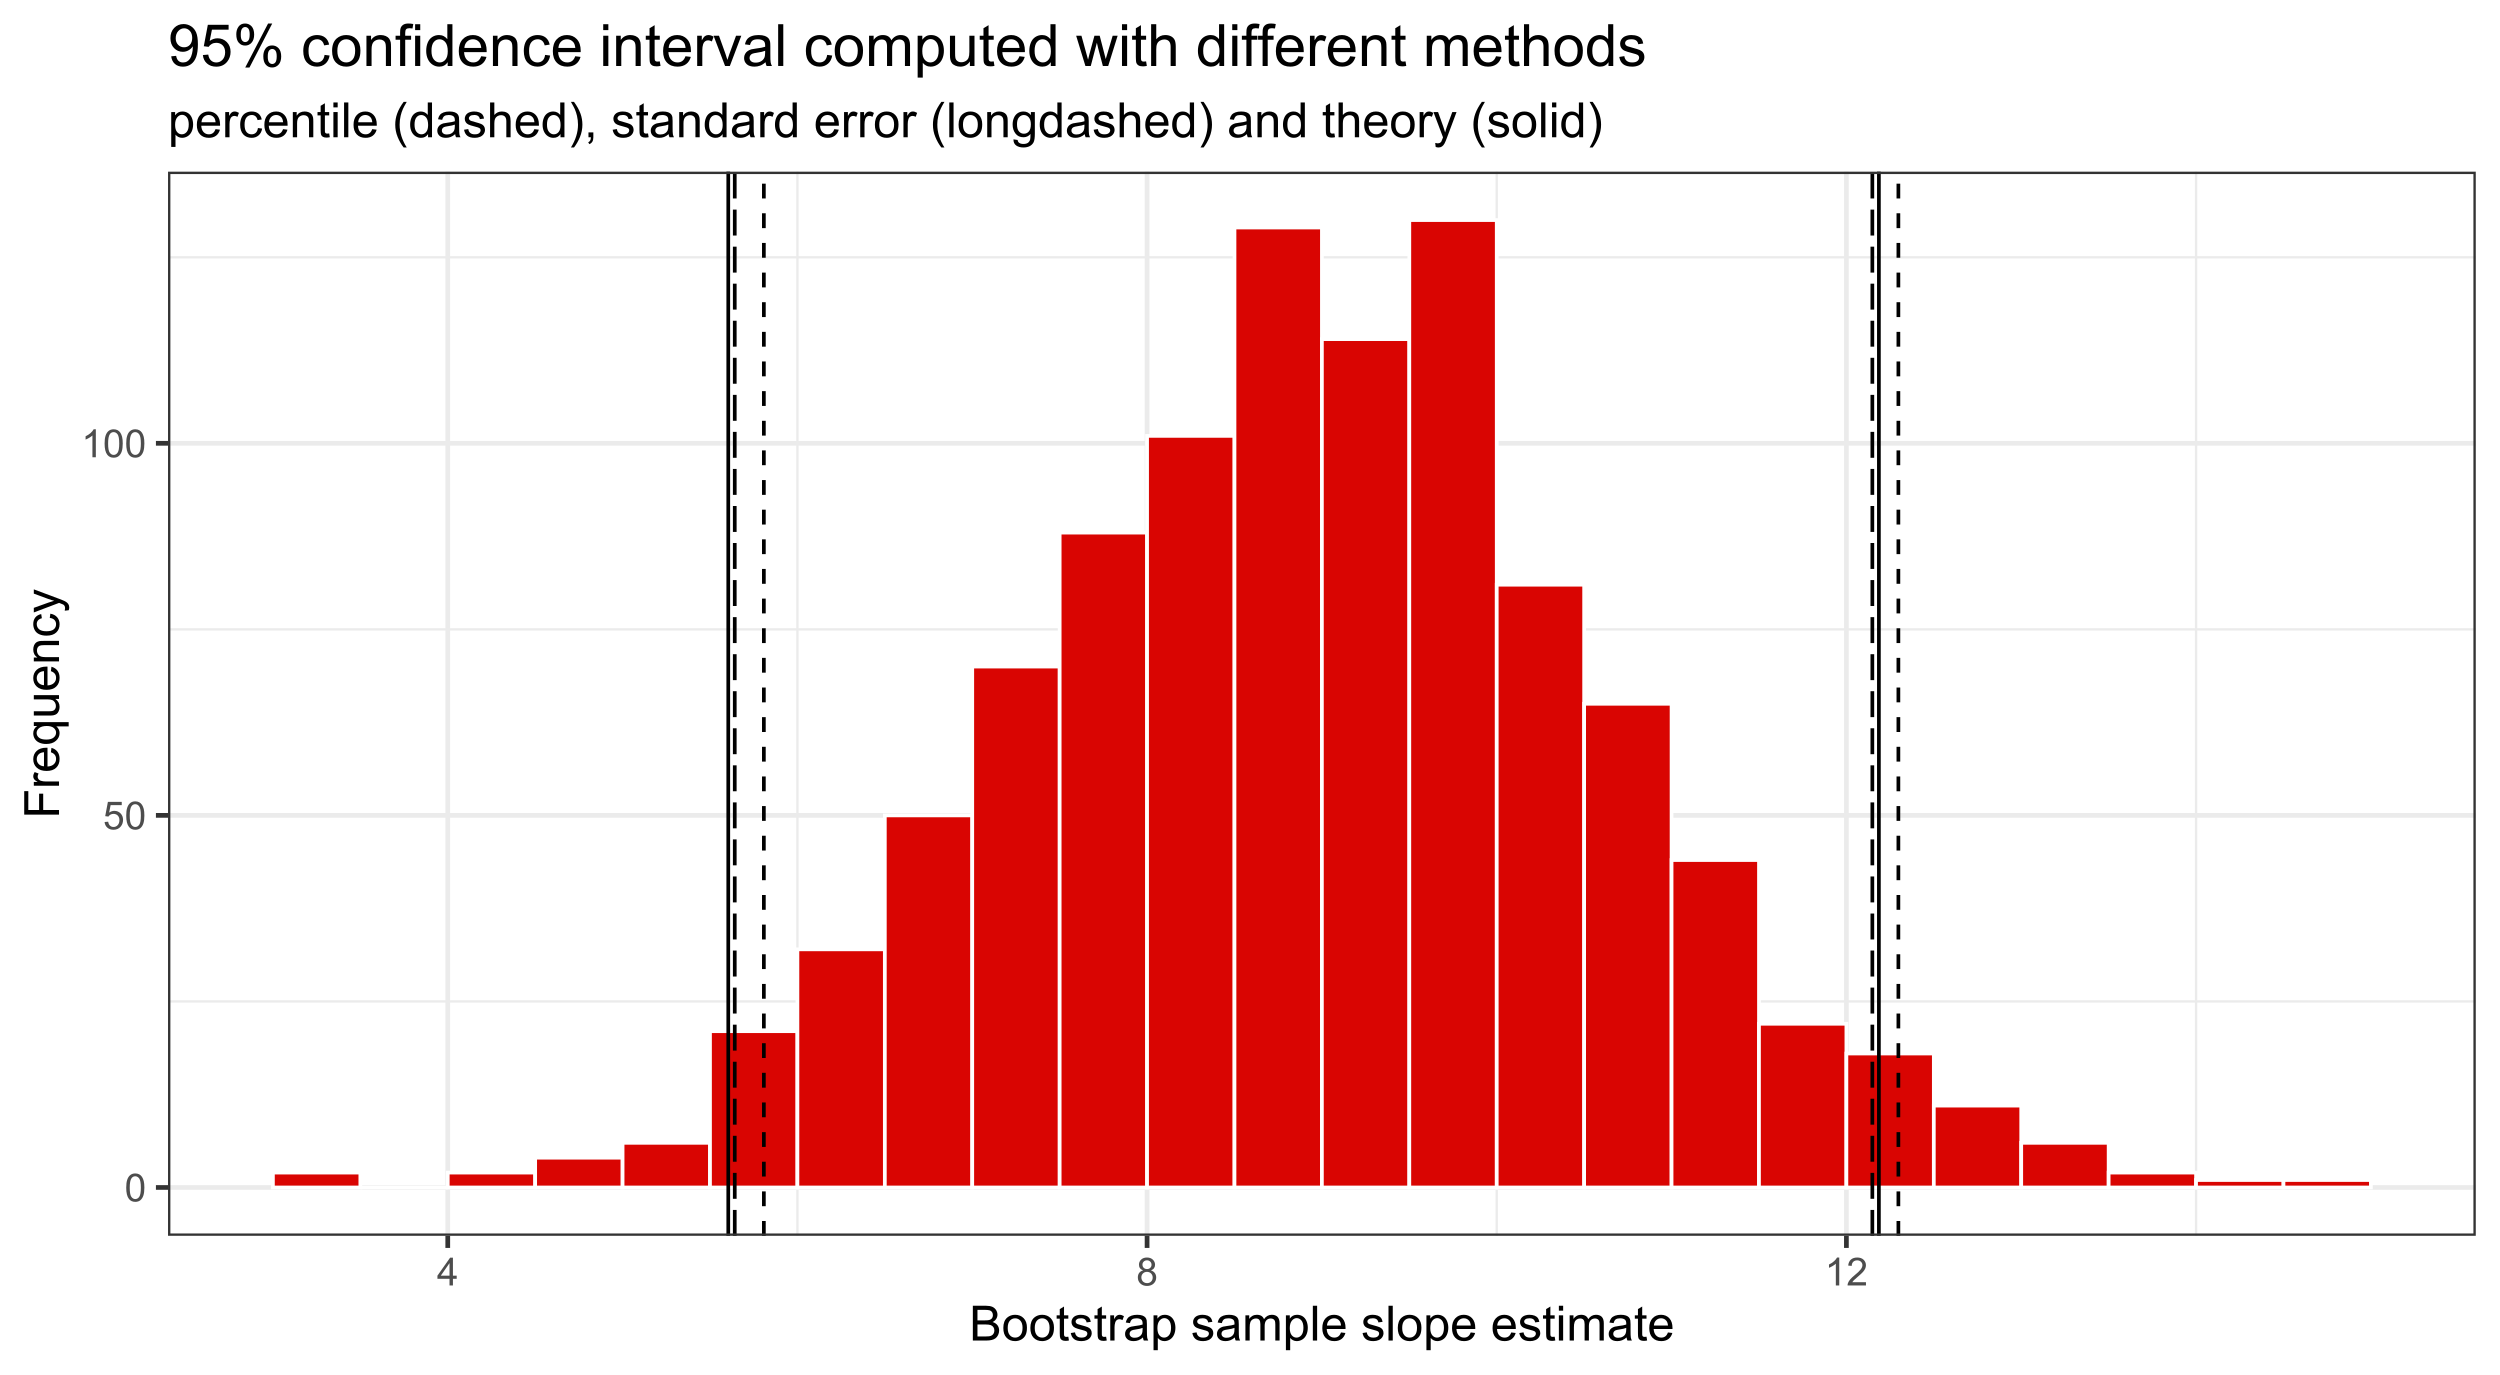 <?xml version="1.0" encoding="UTF-8"?>
<svg xmlns="http://www.w3.org/2000/svg" xmlns:xlink="http://www.w3.org/1999/xlink" width="720pt" height="396pt" viewBox="0 0 720 396" version="1.1">
<defs>
<g>
<symbol overflow="visible" id="glyph0-0">
<path style="stroke:none;" d="M 1.398 0 L 1.398 -7 L 7 -7 L 7 0 Z M 1.574 -0.176 L 6.824 -0.176 L 6.824 -6.824 L 1.574 -6.824 Z M 1.574 -0.176 "/>
</symbol>
<symbol overflow="visible" id="glyph0-1">
<path style="stroke:none;" d="M 0.465 -3.953 C 0.461 -4.898 0.559 -5.66 0.758 -6.242 C 0.949 -6.816 1.238 -7.262 1.625 -7.578 C 2.008 -7.891 2.492 -8.051 3.078 -8.051 C 3.504 -8.051 3.883 -7.961 4.211 -7.789 C 4.535 -7.613 4.805 -7.363 5.016 -7.039 C 5.227 -6.711 5.391 -6.316 5.512 -5.848 C 5.629 -5.379 5.688 -4.746 5.691 -3.953 C 5.688 -3.012 5.594 -2.254 5.402 -1.676 C 5.207 -1.098 4.918 -0.648 4.535 -0.336 C 4.152 -0.02 3.664 0.133 3.078 0.137 C 2.301 0.133 1.695 -0.141 1.258 -0.695 C 0.727 -1.359 0.461 -2.445 0.465 -3.953 Z M 1.477 -3.953 C 1.477 -2.637 1.629 -1.762 1.938 -1.324 C 2.246 -0.887 2.625 -0.668 3.078 -0.672 C 3.527 -0.668 3.91 -0.887 4.219 -1.328 C 4.523 -1.762 4.676 -2.637 4.68 -3.953 C 4.676 -5.27 4.523 -6.145 4.219 -6.582 C 3.91 -7.012 3.523 -7.23 3.066 -7.234 C 2.613 -7.23 2.254 -7.039 1.984 -6.66 C 1.645 -6.172 1.477 -5.27 1.477 -3.953 Z M 1.477 -3.953 "/>
</symbol>
<symbol overflow="visible" id="glyph0-2">
<path style="stroke:none;" d="M 0.465 -2.102 L 1.5 -2.188 C 1.574 -1.68 1.75 -1.301 2.031 -1.051 C 2.309 -0.793 2.645 -0.668 3.039 -0.672 C 3.512 -0.668 3.914 -0.848 4.242 -1.207 C 4.57 -1.566 4.734 -2.039 4.734 -2.629 C 4.734 -3.188 4.574 -3.629 4.262 -3.957 C 3.941 -4.277 3.531 -4.441 3.023 -4.445 C 2.703 -4.441 2.414 -4.371 2.164 -4.23 C 1.906 -4.086 1.707 -3.898 1.562 -3.668 L 0.641 -3.789 L 1.418 -7.906 L 5.402 -7.906 L 5.402 -6.969 L 2.203 -6.969 L 1.773 -4.812 C 2.25 -5.145 2.754 -5.312 3.285 -5.316 C 3.984 -5.312 4.574 -5.07 5.059 -4.586 C 5.535 -4.098 5.777 -3.477 5.781 -2.719 C 5.777 -1.992 5.566 -1.363 5.145 -0.836 C 4.629 -0.188 3.926 0.133 3.039 0.137 C 2.309 0.133 1.715 -0.066 1.254 -0.477 C 0.793 -0.883 0.527 -1.426 0.465 -2.102 Z M 0.465 -2.102 "/>
</symbol>
<symbol overflow="visible" id="glyph0-3">
<path style="stroke:none;" d="M 4.172 0 L 3.188 0 L 3.188 -6.273 C 2.949 -6.043 2.637 -5.816 2.254 -5.594 C 1.867 -5.363 1.523 -5.195 1.219 -5.086 L 1.219 -6.039 C 1.77 -6.293 2.25 -6.605 2.664 -6.977 C 3.074 -7.344 3.367 -7.703 3.539 -8.051 L 4.172 -8.051 Z M 4.172 0 "/>
</symbol>
<symbol overflow="visible" id="glyph0-4">
<path style="stroke:none;" d="M 3.621 0 L 3.621 -1.918 L 0.141 -1.918 L 0.141 -2.82 L 3.801 -8.016 L 4.605 -8.016 L 4.605 -2.82 L 5.688 -2.82 L 5.688 -1.918 L 4.605 -1.918 L 4.605 0 Z M 3.621 -2.82 L 3.621 -6.438 L 1.109 -2.82 Z M 3.621 -2.82 "/>
</symbol>
<symbol overflow="visible" id="glyph0-5">
<path style="stroke:none;" d="M 1.98 -4.348 C 1.57 -4.496 1.266 -4.707 1.07 -4.984 C 0.871 -5.262 0.773 -5.594 0.777 -5.984 C 0.773 -6.562 0.984 -7.055 1.406 -7.453 C 1.824 -7.852 2.379 -8.051 3.078 -8.051 C 3.773 -8.051 4.34 -7.848 4.77 -7.441 C 5.195 -7.035 5.406 -6.539 5.41 -5.957 C 5.406 -5.582 5.309 -5.258 5.117 -4.984 C 4.918 -4.707 4.621 -4.496 4.227 -4.348 C 4.715 -4.184 5.09 -3.922 5.352 -3.57 C 5.605 -3.211 5.734 -2.785 5.738 -2.293 C 5.734 -1.602 5.492 -1.027 5.008 -0.562 C 4.52 -0.098 3.883 0.133 3.094 0.137 C 2.305 0.133 1.664 -0.098 1.18 -0.566 C 0.691 -1.031 0.449 -1.617 0.453 -2.32 C 0.449 -2.84 0.582 -3.273 0.848 -3.629 C 1.109 -3.977 1.488 -4.219 1.98 -4.348 Z M 1.781 -6.016 C 1.781 -5.633 1.902 -5.324 2.148 -5.086 C 2.391 -4.844 2.707 -4.723 3.102 -4.727 C 3.477 -4.723 3.789 -4.84 4.031 -5.082 C 4.273 -5.316 4.395 -5.609 4.398 -5.961 C 4.395 -6.32 4.27 -6.625 4.023 -6.871 C 3.77 -7.117 3.457 -7.242 3.09 -7.242 C 2.711 -7.242 2.398 -7.121 2.152 -6.879 C 1.902 -6.637 1.781 -6.348 1.781 -6.016 Z M 1.465 -2.312 C 1.465 -2.027 1.531 -1.754 1.664 -1.496 C 1.797 -1.23 1.992 -1.027 2.258 -0.887 C 2.516 -0.738 2.801 -0.668 3.105 -0.672 C 3.574 -0.668 3.961 -0.82 4.27 -1.125 C 4.574 -1.43 4.727 -1.812 4.73 -2.281 C 4.727 -2.75 4.57 -3.145 4.258 -3.457 C 3.941 -3.766 3.547 -3.918 3.074 -3.922 C 2.609 -3.918 2.227 -3.766 1.922 -3.461 C 1.617 -3.152 1.465 -2.77 1.465 -2.312 Z M 1.465 -2.312 "/>
</symbol>
<symbol overflow="visible" id="glyph0-6">
<path style="stroke:none;" d="M 5.637 -0.945 L 5.637 0 L 0.34 0 C 0.332 -0.234 0.367 -0.461 0.453 -0.684 C 0.586 -1.043 0.805 -1.398 1.102 -1.75 C 1.398 -2.098 1.828 -2.504 2.391 -2.965 C 3.258 -3.676 3.844 -4.238 4.156 -4.66 C 4.461 -5.074 4.617 -5.473 4.617 -5.848 C 4.617 -6.234 4.477 -6.562 4.195 -6.832 C 3.914 -7.098 3.551 -7.23 3.105 -7.234 C 2.629 -7.23 2.25 -7.09 1.969 -6.809 C 1.684 -6.523 1.539 -6.129 1.535 -5.629 L 0.523 -5.73 C 0.59 -6.484 0.852 -7.059 1.305 -7.457 C 1.754 -7.852 2.363 -8.051 3.129 -8.051 C 3.895 -8.051 4.5 -7.836 4.953 -7.41 C 5.398 -6.98 5.625 -6.453 5.629 -5.824 C 5.625 -5.504 5.559 -5.188 5.43 -4.879 C 5.297 -4.566 5.078 -4.238 4.777 -3.898 C 4.469 -3.555 3.965 -3.086 3.258 -2.488 C 2.668 -1.992 2.289 -1.656 2.121 -1.48 C 1.953 -1.301 1.812 -1.121 1.707 -0.945 Z M 5.637 -0.945 "/>
</symbol>
<symbol overflow="visible" id="glyph1-0">
<path style="stroke:none;" d="M 1.75 0 L 1.75 -8.75 L 8.75 -8.75 L 8.75 0 Z M 1.969 -0.219 L 8.531 -0.219 L 8.531 -8.531 L 1.969 -8.531 Z M 1.969 -0.219 "/>
</symbol>
<symbol overflow="visible" id="glyph1-1">
<path style="stroke:none;" d="M 1.023 0 L 1.023 -10.023 L 4.785 -10.023 C 5.547 -10.02 6.16 -9.918 6.625 -9.719 C 7.086 -9.512 7.449 -9.199 7.715 -8.781 C 7.977 -8.355 8.109 -7.914 8.109 -7.457 C 8.109 -7.027 7.992 -6.625 7.758 -6.246 C 7.523 -5.867 7.172 -5.562 6.707 -5.332 C 7.312 -5.152 7.777 -4.848 8.105 -4.422 C 8.426 -3.992 8.59 -3.488 8.594 -2.906 C 8.59 -2.438 8.492 -2 8.297 -1.598 C 8.098 -1.191 7.852 -0.879 7.562 -0.664 C 7.27 -0.441 6.902 -0.277 6.465 -0.168 C 6.02 -0.055 5.48 0 4.848 0 Z M 2.352 -5.812 L 4.52 -5.812 C 5.102 -5.812 5.523 -5.848 5.781 -5.926 C 6.117 -6.023 6.371 -6.191 6.543 -6.426 C 6.711 -6.656 6.797 -6.949 6.801 -7.301 C 6.797 -7.633 6.719 -7.926 6.562 -8.18 C 6.402 -8.43 6.172 -8.602 5.879 -8.699 C 5.578 -8.789 5.07 -8.836 4.355 -8.84 L 2.352 -8.84 Z M 2.352 -1.184 L 4.848 -1.184 C 5.27 -1.184 5.57 -1.199 5.75 -1.23 C 6.051 -1.285 6.305 -1.375 6.512 -1.504 C 6.715 -1.629 6.887 -1.812 7.02 -2.059 C 7.152 -2.301 7.219 -2.586 7.219 -2.906 C 7.219 -3.277 7.121 -3.602 6.93 -3.879 C 6.738 -4.152 6.473 -4.344 6.133 -4.461 C 5.793 -4.57 5.305 -4.629 4.668 -4.629 L 2.352 -4.629 Z M 2.352 -1.184 "/>
</symbol>
<symbol overflow="visible" id="glyph1-2">
<path style="stroke:none;" d="M 0.465 -3.629 C 0.461 -4.973 0.836 -5.969 1.586 -6.617 C 2.207 -7.148 2.969 -7.418 3.867 -7.422 C 4.867 -7.418 5.684 -7.09 6.316 -6.441 C 6.949 -5.785 7.266 -4.883 7.266 -3.734 C 7.266 -2.797 7.125 -2.062 6.844 -1.527 C 6.562 -0.992 6.152 -0.578 5.621 -0.281 C 5.082 0.016 4.5 0.164 3.867 0.164 C 2.852 0.164 2.027 -0.16 1.402 -0.812 C 0.773 -1.461 0.461 -2.398 0.465 -3.629 Z M 1.73 -3.629 C 1.727 -2.695 1.93 -2 2.336 -1.539 C 2.738 -1.074 3.25 -0.844 3.867 -0.848 C 4.477 -0.844 4.984 -1.074 5.391 -1.543 C 5.797 -2.004 6 -2.715 6 -3.672 C 6 -4.566 5.793 -5.246 5.387 -5.711 C 4.977 -6.172 4.473 -6.402 3.867 -6.406 C 3.25 -6.402 2.738 -6.172 2.336 -5.715 C 1.93 -5.25 1.727 -4.555 1.73 -3.629 Z M 1.73 -3.629 "/>
</symbol>
<symbol overflow="visible" id="glyph1-3">
<path style="stroke:none;" d="M 3.609 -1.102 L 3.789 -0.016 C 3.438 0.059 3.129 0.094 2.859 0.094 C 2.41 0.094 2.062 0.023 1.816 -0.117 C 1.57 -0.258 1.395 -0.441 1.297 -0.672 C 1.195 -0.902 1.148 -1.387 1.148 -2.125 L 1.148 -6.305 L 0.246 -6.305 L 0.246 -7.258 L 1.148 -7.258 L 1.148 -9.059 L 2.371 -9.797 L 2.371 -7.258 L 3.609 -7.258 L 3.609 -6.305 L 2.371 -6.305 L 2.371 -2.059 C 2.367 -1.703 2.387 -1.477 2.434 -1.379 C 2.473 -1.277 2.547 -1.199 2.648 -1.141 C 2.746 -1.082 2.887 -1.055 3.07 -1.055 C 3.203 -1.055 3.383 -1.07 3.609 -1.102 Z M 3.609 -1.102 "/>
</symbol>
<symbol overflow="visible" id="glyph1-4">
<path style="stroke:none;" d="M 0.43 -2.168 L 1.648 -2.359 C 1.711 -1.867 1.902 -1.492 2.219 -1.234 C 2.527 -0.973 2.965 -0.844 3.527 -0.848 C 4.09 -0.844 4.508 -0.957 4.785 -1.191 C 5.055 -1.418 5.191 -1.691 5.195 -2.004 C 5.191 -2.281 5.07 -2.5 4.832 -2.66 C 4.66 -2.77 4.242 -2.906 3.574 -3.078 C 2.672 -3.301 2.047 -3.5 1.699 -3.668 C 1.348 -3.832 1.082 -4.059 0.906 -4.355 C 0.723 -4.645 0.633 -4.973 0.637 -5.332 C 0.633 -5.652 0.707 -5.949 0.855 -6.23 C 1.004 -6.504 1.203 -6.734 1.461 -6.918 C 1.648 -7.055 1.91 -7.172 2.246 -7.273 C 2.574 -7.367 2.93 -7.418 3.309 -7.422 C 3.875 -7.418 4.375 -7.336 4.809 -7.176 C 5.234 -7.008 5.551 -6.785 5.762 -6.508 C 5.965 -6.227 6.109 -5.852 6.188 -5.387 L 4.984 -5.223 C 4.926 -5.59 4.766 -5.883 4.508 -6.098 C 4.242 -6.305 3.875 -6.41 3.398 -6.414 C 2.832 -6.41 2.426 -6.316 2.188 -6.133 C 1.941 -5.941 1.82 -5.723 1.824 -5.477 C 1.82 -5.312 1.871 -5.168 1.977 -5.047 C 2.07 -4.91 2.227 -4.801 2.445 -4.719 C 2.566 -4.668 2.93 -4.562 3.535 -4.402 C 4.402 -4.168 5.012 -3.98 5.355 -3.832 C 5.699 -3.684 5.969 -3.465 6.164 -3.184 C 6.359 -2.898 6.457 -2.551 6.461 -2.133 C 6.457 -1.719 6.336 -1.332 6.102 -0.973 C 5.859 -0.609 5.516 -0.328 5.066 -0.133 C 4.613 0.066 4.102 0.164 3.535 0.164 C 2.586 0.164 1.867 -0.031 1.375 -0.422 C 0.879 -0.812 0.562 -1.395 0.43 -2.168 Z M 0.43 -2.168 "/>
</symbol>
<symbol overflow="visible" id="glyph1-5">
<path style="stroke:none;" d="M 0.91 0 L 0.91 -7.258 L 2.016 -7.258 L 2.016 -6.16 C 2.297 -6.668 2.555 -7.008 2.797 -7.176 C 3.031 -7.336 3.297 -7.418 3.59 -7.422 C 4 -7.418 4.422 -7.285 4.852 -7.027 L 4.43 -5.887 C 4.125 -6.062 3.824 -6.152 3.527 -6.152 C 3.258 -6.152 3.016 -6.07 2.801 -5.91 C 2.586 -5.746 2.434 -5.52 2.344 -5.234 C 2.207 -4.793 2.137 -4.316 2.141 -3.801 L 2.141 0 Z M 0.91 0 "/>
</symbol>
<symbol overflow="visible" id="glyph1-6">
<path style="stroke:none;" d="M 5.66 -0.895 C 5.203 -0.504 4.762 -0.23 4.344 -0.074 C 3.918 0.086 3.469 0.164 2.988 0.164 C 2.188 0.164 1.574 -0.027 1.148 -0.418 C 0.719 -0.805 0.504 -1.305 0.508 -1.914 C 0.504 -2.266 0.586 -2.59 0.75 -2.887 C 0.91 -3.18 1.121 -3.414 1.383 -3.594 C 1.645 -3.77 1.938 -3.906 2.27 -4 C 2.508 -4.059 2.875 -4.121 3.363 -4.184 C 4.355 -4.301 5.086 -4.441 5.559 -4.609 C 5.559 -4.773 5.559 -4.879 5.562 -4.93 C 5.559 -5.426 5.445 -5.781 5.215 -5.988 C 4.898 -6.266 4.43 -6.402 3.812 -6.406 C 3.23 -6.402 2.805 -6.301 2.531 -6.102 C 2.254 -5.895 2.051 -5.535 1.922 -5.023 L 0.719 -5.188 C 0.824 -5.699 1.004 -6.117 1.258 -6.434 C 1.504 -6.75 1.867 -6.992 2.344 -7.164 C 2.816 -7.332 3.363 -7.418 3.992 -7.422 C 4.609 -7.418 5.113 -7.344 5.504 -7.203 C 5.887 -7.055 6.172 -6.871 6.359 -6.652 C 6.539 -6.43 6.668 -6.152 6.742 -5.816 C 6.777 -5.605 6.797 -5.227 6.801 -4.684 L 6.801 -3.043 C 6.797 -1.895 6.824 -1.172 6.879 -0.871 C 6.934 -0.566 7.035 -0.277 7.191 0 L 5.906 0 C 5.777 -0.254 5.695 -0.551 5.66 -0.895 Z M 5.559 -3.645 C 5.109 -3.461 4.438 -3.305 3.547 -3.18 C 3.039 -3.105 2.684 -3.023 2.473 -2.934 C 2.262 -2.84 2.098 -2.707 1.988 -2.531 C 1.871 -2.355 1.816 -2.16 1.82 -1.949 C 1.816 -1.617 1.941 -1.344 2.191 -1.129 C 2.438 -0.906 2.801 -0.797 3.281 -0.801 C 3.754 -0.797 4.176 -0.898 4.547 -1.109 C 4.914 -1.312 5.184 -1.598 5.359 -1.961 C 5.488 -2.238 5.555 -2.648 5.559 -3.191 Z M 5.559 -3.645 "/>
</symbol>
<symbol overflow="visible" id="glyph1-7">
<path style="stroke:none;" d="M 0.922 2.781 L 0.922 -7.258 L 2.043 -7.258 L 2.043 -6.316 C 2.305 -6.684 2.602 -6.957 2.938 -7.145 C 3.266 -7.324 3.672 -7.418 4.148 -7.422 C 4.766 -7.418 5.312 -7.258 5.789 -6.945 C 6.262 -6.625 6.617 -6.176 6.863 -5.594 C 7.102 -5.012 7.223 -4.375 7.227 -3.684 C 7.223 -2.938 7.09 -2.27 6.824 -1.676 C 6.555 -1.082 6.168 -0.625 5.664 -0.309 C 5.152 0.008 4.617 0.164 4.062 0.164 C 3.648 0.164 3.281 0.078 2.957 -0.094 C 2.629 -0.266 2.359 -0.484 2.152 -0.75 L 2.152 2.781 Z M 2.039 -3.59 C 2.039 -2.652 2.227 -1.961 2.605 -1.516 C 2.98 -1.066 3.438 -0.844 3.977 -0.848 C 4.52 -0.844 4.988 -1.074 5.383 -1.539 C 5.77 -2 5.965 -2.719 5.969 -3.691 C 5.965 -4.613 5.773 -5.305 5.398 -5.77 C 5.016 -6.227 4.562 -6.457 4.031 -6.461 C 3.508 -6.457 3.043 -6.211 2.641 -5.727 C 2.238 -5.234 2.039 -4.523 2.039 -3.59 Z M 2.039 -3.59 "/>
</symbol>
<symbol overflow="visible" id="glyph1-8">
<path style="stroke:none;" d=""/>
</symbol>
<symbol overflow="visible" id="glyph1-9">
<path style="stroke:none;" d="M 0.922 0 L 0.922 -7.258 L 2.023 -7.258 L 2.023 -6.242 C 2.25 -6.594 2.555 -6.879 2.934 -7.098 C 3.309 -7.309 3.738 -7.418 4.227 -7.422 C 4.758 -7.418 5.199 -7.305 5.547 -7.086 C 5.887 -6.859 6.129 -6.551 6.273 -6.152 C 6.848 -6.996 7.594 -7.418 8.516 -7.422 C 9.234 -7.418 9.789 -7.219 10.176 -6.824 C 10.562 -6.422 10.758 -5.809 10.758 -4.984 L 10.758 0 L 9.535 0 L 9.535 -4.574 C 9.531 -5.062 9.492 -5.418 9.414 -5.637 C 9.332 -5.852 9.188 -6.023 8.98 -6.16 C 8.77 -6.289 8.523 -6.355 8.242 -6.359 C 7.73 -6.355 7.309 -6.188 6.973 -5.848 C 6.637 -5.508 6.469 -4.965 6.469 -4.219 L 6.469 0 L 5.234 0 L 5.234 -4.719 C 5.23 -5.262 5.133 -5.672 4.934 -5.949 C 4.73 -6.219 4.402 -6.355 3.953 -6.359 C 3.602 -6.355 3.281 -6.266 2.988 -6.086 C 2.695 -5.902 2.48 -5.637 2.352 -5.285 C 2.215 -4.934 2.148 -4.426 2.152 -3.766 L 2.152 0 Z M 0.922 0 "/>
</symbol>
<symbol overflow="visible" id="glyph1-10">
<path style="stroke:none;" d="M 0.895 0 L 0.895 -10.023 L 2.125 -10.023 L 2.125 0 Z M 0.895 0 "/>
</symbol>
<symbol overflow="visible" id="glyph1-11">
<path style="stroke:none;" d="M 5.891 -2.336 L 7.164 -2.18 C 6.961 -1.438 6.59 -0.859 6.047 -0.449 C 5.504 -0.039 4.812 0.164 3.973 0.164 C 2.91 0.164 2.066 -0.16 1.445 -0.816 C 0.82 -1.465 0.508 -2.383 0.512 -3.57 C 0.508 -4.785 0.824 -5.734 1.453 -6.41 C 2.082 -7.082 2.898 -7.418 3.902 -7.422 C 4.871 -7.418 5.664 -7.086 6.281 -6.43 C 6.895 -5.766 7.199 -4.84 7.203 -3.645 C 7.199 -3.57 7.199 -3.461 7.199 -3.316 L 1.785 -3.316 C 1.828 -2.516 2.055 -1.902 2.461 -1.48 C 2.867 -1.055 3.371 -0.844 3.977 -0.848 C 4.426 -0.844 4.812 -0.961 5.133 -1.203 C 5.453 -1.438 5.703 -1.816 5.891 -2.336 Z M 1.852 -4.328 L 5.906 -4.328 C 5.852 -4.934 5.695 -5.391 5.441 -5.703 C 5.047 -6.172 4.539 -6.41 3.918 -6.414 C 3.352 -6.41 2.875 -6.219 2.492 -5.844 C 2.102 -5.461 1.891 -4.957 1.852 -4.328 Z M 1.852 -4.328 "/>
</symbol>
<symbol overflow="visible" id="glyph1-12">
<path style="stroke:none;" d="M 0.93 -8.605 L 0.93 -10.023 L 2.16 -10.023 L 2.16 -8.605 Z M 0.93 0 L 0.93 -7.258 L 2.16 -7.258 L 2.16 0 Z M 0.93 0 "/>
</symbol>
<symbol overflow="visible" id="glyph1-13">
<path style="stroke:none;" d="M 5.66 -2.66 L 6.871 -2.5 C 6.734 -1.664 6.395 -1.012 5.855 -0.543 C 5.309 -0.07 4.641 0.164 3.848 0.164 C 2.852 0.164 2.055 -0.16 1.453 -0.809 C 0.848 -1.457 0.543 -2.387 0.547 -3.602 C 0.543 -4.383 0.676 -5.07 0.938 -5.66 C 1.195 -6.246 1.59 -6.684 2.121 -6.98 C 2.652 -7.27 3.23 -7.418 3.855 -7.422 C 4.645 -7.418 5.289 -7.219 5.789 -6.824 C 6.289 -6.422 6.609 -5.855 6.754 -5.125 L 5.559 -4.941 C 5.441 -5.426 5.238 -5.793 4.953 -6.043 C 4.66 -6.285 4.312 -6.41 3.902 -6.414 C 3.281 -6.41 2.777 -6.188 2.391 -5.746 C 2.004 -5.297 1.809 -4.594 1.812 -3.637 C 1.809 -2.656 1.996 -1.945 2.371 -1.508 C 2.742 -1.062 3.23 -0.844 3.836 -0.848 C 4.316 -0.844 4.719 -0.992 5.043 -1.289 C 5.367 -1.586 5.574 -2.043 5.66 -2.66 Z M 5.66 -2.66 "/>
</symbol>
<symbol overflow="visible" id="glyph1-14">
<path style="stroke:none;" d="M 0.922 0 L 0.922 -7.258 L 2.031 -7.258 L 2.031 -6.227 C 2.559 -7.02 3.328 -7.418 4.34 -7.422 C 4.773 -7.418 5.176 -7.34 5.547 -7.188 C 5.91 -7.027 6.184 -6.82 6.371 -6.57 C 6.551 -6.312 6.68 -6.012 6.754 -5.66 C 6.797 -5.434 6.82 -5.035 6.82 -4.465 L 6.82 0 L 5.594 0 L 5.594 -4.414 C 5.59 -4.914 5.543 -5.289 5.449 -5.539 C 5.352 -5.785 5.18 -5.984 4.938 -6.137 C 4.691 -6.281 4.406 -6.355 4.082 -6.359 C 3.555 -6.355 3.102 -6.191 2.723 -5.859 C 2.34 -5.523 2.148 -4.891 2.152 -3.965 L 2.152 0 Z M 0.922 0 "/>
</symbol>
<symbol overflow="visible" id="glyph1-15">
<path style="stroke:none;" d="M 3.273 2.945 C 2.594 2.086 2.02 1.086 1.551 -0.062 C 1.078 -1.207 0.844 -2.395 0.848 -3.629 C 0.844 -4.711 1.02 -5.75 1.375 -6.746 C 1.781 -7.895 2.414 -9.043 3.273 -10.191 L 4.156 -10.191 C 3.602 -9.238 3.238 -8.562 3.062 -8.164 C 2.781 -7.531 2.562 -6.875 2.406 -6.195 C 2.207 -5.336 2.109 -4.48 2.113 -3.625 C 2.109 -1.43 2.789 0.758 4.156 2.945 Z M 3.273 2.945 "/>
</symbol>
<symbol overflow="visible" id="glyph1-16">
<path style="stroke:none;" d="M 5.633 0 L 5.633 -0.914 C 5.168 -0.195 4.492 0.164 3.602 0.164 C 3.02 0.164 2.488 0.008 2.004 -0.312 C 1.52 -0.629 1.141 -1.074 0.875 -1.648 C 0.605 -2.219 0.473 -2.879 0.477 -3.625 C 0.473 -4.348 0.594 -5.004 0.84 -5.594 C 1.078 -6.184 1.441 -6.637 1.926 -6.949 C 2.406 -7.262 2.945 -7.418 3.547 -7.422 C 3.98 -7.418 4.371 -7.324 4.715 -7.145 C 5.055 -6.957 5.332 -6.719 5.551 -6.426 L 5.551 -10.023 L 6.773 -10.023 L 6.773 0 Z M 1.742 -3.625 C 1.738 -2.691 1.934 -1.996 2.328 -1.535 C 2.719 -1.074 3.184 -0.844 3.719 -0.848 C 4.254 -0.844 4.711 -1.062 5.086 -1.508 C 5.461 -1.945 5.648 -2.617 5.652 -3.52 C 5.648 -4.512 5.457 -5.242 5.078 -5.707 C 4.691 -6.172 4.219 -6.402 3.664 -6.406 C 3.113 -6.402 2.656 -6.18 2.293 -5.734 C 1.922 -5.285 1.738 -4.582 1.742 -3.625 Z M 1.742 -3.625 "/>
</symbol>
<symbol overflow="visible" id="glyph1-17">
<path style="stroke:none;" d="M 0.922 0 L 0.922 -10.023 L 2.152 -10.023 L 2.152 -6.426 C 2.723 -7.086 3.449 -7.418 4.328 -7.422 C 4.863 -7.418 5.328 -7.312 5.727 -7.105 C 6.121 -6.891 6.406 -6.598 6.578 -6.227 C 6.746 -5.852 6.832 -5.309 6.836 -4.602 L 6.836 0 L 5.605 0 L 5.605 -4.602 C 5.602 -5.211 5.469 -5.66 5.203 -5.941 C 4.938 -6.223 4.559 -6.363 4.074 -6.363 C 3.707 -6.363 3.363 -6.266 3.043 -6.078 C 2.719 -5.887 2.492 -5.633 2.355 -5.312 C 2.219 -4.988 2.148 -4.543 2.152 -3.973 L 2.152 0 Z M 0.922 0 "/>
</symbol>
<symbol overflow="visible" id="glyph1-18">
<path style="stroke:none;" d="M 1.73 2.945 L 0.848 2.945 C 2.207 0.758 2.887 -1.43 2.891 -3.625 C 2.887 -4.477 2.789 -5.324 2.598 -6.172 C 2.441 -6.852 2.227 -7.508 1.949 -8.141 C 1.766 -8.547 1.398 -9.23 0.848 -10.191 L 1.73 -10.191 C 2.582 -9.043 3.215 -7.895 3.629 -6.746 C 3.977 -5.75 4.152 -4.711 4.156 -3.629 C 4.152 -2.395 3.918 -1.207 3.449 -0.062 C 2.977 1.086 2.402 2.086 1.73 2.945 Z M 1.73 2.945 "/>
</symbol>
<symbol overflow="visible" id="glyph1-19">
<path style="stroke:none;" d="M 1.242 0 L 1.242 -1.402 L 2.645 -1.402 L 2.645 0 C 2.641 0.516 2.551 0.93 2.371 1.246 C 2.188 1.562 1.898 1.809 1.504 1.984 L 1.164 1.457 C 1.418 1.34 1.609 1.172 1.734 0.953 C 1.859 0.73 1.926 0.414 1.941 0 Z M 1.242 0 "/>
</symbol>
<symbol overflow="visible" id="glyph1-20">
<path style="stroke:none;" d="M 0.695 0.602 L 1.895 0.781 C 1.941 1.145 2.082 1.414 2.312 1.586 C 2.613 1.812 3.031 1.926 3.562 1.93 C 4.129 1.926 4.566 1.812 4.879 1.586 C 5.188 1.355 5.398 1.035 5.508 0.629 C 5.57 0.375 5.598 -0.148 5.598 -0.949 C 5.059 -0.316 4.391 0 3.59 0 C 2.59 0 1.816 -0.359 1.273 -1.078 C 0.723 -1.797 0.449 -2.66 0.453 -3.672 C 0.449 -4.363 0.574 -5.004 0.828 -5.59 C 1.074 -6.176 1.438 -6.625 1.918 -6.945 C 2.391 -7.258 2.949 -7.418 3.594 -7.422 C 4.449 -7.418 5.156 -7.07 5.715 -6.383 L 5.715 -7.258 L 6.852 -7.258 L 6.852 -0.984 C 6.848 0.145 6.734 0.945 6.504 1.418 C 6.273 1.887 5.906 2.258 5.41 2.535 C 4.91 2.805 4.297 2.941 3.57 2.945 C 2.699 2.941 2 2.746 1.469 2.359 C 0.934 1.969 0.676 1.383 0.695 0.602 Z M 1.715 -3.758 C 1.711 -2.805 1.898 -2.113 2.281 -1.676 C 2.656 -1.238 3.133 -1.02 3.703 -1.02 C 4.27 -1.02 4.742 -1.234 5.129 -1.672 C 5.508 -2.102 5.699 -2.785 5.703 -3.719 C 5.699 -4.605 5.504 -5.273 5.109 -5.727 C 4.715 -6.176 4.238 -6.402 3.684 -6.406 C 3.133 -6.402 2.668 -6.18 2.289 -5.738 C 1.902 -5.289 1.711 -4.629 1.715 -3.758 Z M 1.715 -3.758 "/>
</symbol>
<symbol overflow="visible" id="glyph1-21">
<path style="stroke:none;" d="M 0.867 2.797 L 0.73 1.641 C 0.996 1.711 1.23 1.746 1.438 1.75 C 1.703 1.746 1.922 1.699 2.09 1.613 C 2.25 1.52 2.387 1.395 2.496 1.23 C 2.57 1.105 2.695 0.797 2.871 0.312 C 2.895 0.242 2.93 0.145 2.98 0.016 L 0.227 -7.258 L 1.551 -7.258 L 3.062 -3.055 C 3.254 -2.52 3.43 -1.961 3.59 -1.375 C 3.727 -1.938 3.895 -2.488 4.094 -3.027 L 5.648 -7.258 L 6.875 -7.258 L 4.117 0.125 C 3.816 0.918 3.586 1.469 3.426 1.77 C 3.203 2.176 2.953 2.473 2.672 2.66 C 2.391 2.848 2.051 2.941 1.66 2.945 C 1.418 2.941 1.156 2.891 0.867 2.797 Z M 0.867 2.797 "/>
</symbol>
<symbol overflow="visible" id="glyph2-0">
<path style="stroke:none;" d="M 0 -1.75 L -8.75 -1.75 L -8.75 -8.75 L 0 -8.75 Z M -0.219 -1.969 L -0.219 -8.531 L -8.531 -8.531 L -8.531 -1.969 Z M -0.219 -1.969 "/>
</symbol>
<symbol overflow="visible" id="glyph2-1">
<path style="stroke:none;" d="M 0 -1.148 L -10.023 -1.148 L -10.023 -7.91 L -8.84 -7.91 L -8.84 -2.477 L -5.734 -2.477 L -5.734 -7.18 L -4.555 -7.18 L -4.555 -2.477 L 0 -2.477 Z M 0 -1.148 "/>
</symbol>
<symbol overflow="visible" id="glyph2-2">
<path style="stroke:none;" d="M 0 -0.91 L -7.258 -0.91 L -7.258 -2.016 L -6.16 -2.016 C -6.668 -2.297 -7.008 -2.559 -7.176 -2.801 C -7.336 -3.039 -7.418 -3.301 -7.422 -3.59 C -7.418 -4 -7.285 -4.422 -7.027 -4.852 L -5.887 -4.43 C -6.062 -4.129 -6.152 -3.828 -6.152 -3.527 C -6.152 -3.258 -6.07 -3.016 -5.91 -2.801 C -5.746 -2.586 -5.52 -2.434 -5.234 -2.344 C -4.793 -2.207 -4.316 -2.137 -3.801 -2.141 L 0 -2.141 Z M 0 -0.91 "/>
</symbol>
<symbol overflow="visible" id="glyph2-3">
<path style="stroke:none;" d="M -2.336 -5.891 L -2.18 -7.164 C -1.438 -6.961 -0.859 -6.59 -0.449 -6.047 C -0.039 -5.504 0.164 -4.812 0.164 -3.973 C 0.164 -2.91 -0.16 -2.066 -0.816 -1.445 C -1.465 -0.82 -2.383 -0.508 -3.57 -0.512 C -4.785 -0.508 -5.734 -0.824 -6.41 -1.453 C -7.082 -2.082 -7.418 -2.898 -7.422 -3.902 C -7.418 -4.871 -7.086 -5.664 -6.43 -6.281 C -5.766 -6.895 -4.84 -7.199 -3.645 -7.203 C -3.57 -7.199 -3.461 -7.199 -3.316 -7.199 L -3.316 -1.785 C -2.516 -1.828 -1.902 -2.055 -1.48 -2.461 C -1.055 -2.867 -0.844 -3.371 -0.848 -3.977 C -0.844 -4.426 -0.961 -4.812 -1.203 -5.133 C -1.438 -5.453 -1.816 -5.703 -2.336 -5.891 Z M -4.328 -1.852 L -4.328 -5.906 C -4.934 -5.852 -5.391 -5.695 -5.703 -5.441 C -6.172 -5.047 -6.41 -4.539 -6.414 -3.918 C -6.41 -3.352 -6.219 -2.875 -5.844 -2.492 C -5.461 -2.102 -4.957 -1.891 -4.328 -1.852 Z M -4.328 -1.852 "/>
</symbol>
<symbol overflow="visible" id="glyph2-4">
<path style="stroke:none;" d="M 2.781 -5.551 L -0.773 -5.551 C -0.5 -5.355 -0.273 -5.09 -0.102 -4.746 C 0.078 -4.402 0.164 -4.035 0.164 -3.648 C 0.164 -2.785 -0.18 -2.043 -0.867 -1.426 C -1.555 -0.801 -2.496 -0.492 -3.699 -0.492 C -4.426 -0.492 -5.082 -0.617 -5.66 -0.871 C -6.238 -1.121 -6.676 -1.488 -6.973 -1.973 C -7.27 -2.453 -7.418 -2.98 -7.422 -3.555 C -7.418 -4.449 -7.039 -5.156 -6.289 -5.672 L -7.258 -5.676 L -7.258 -6.781 L 2.781 -6.781 Z M -3.648 -1.758 C -2.715 -1.758 -2.016 -1.953 -1.547 -2.344 C -1.078 -2.734 -0.844 -3.203 -0.848 -3.754 C -0.844 -4.273 -1.066 -4.723 -1.512 -5.105 C -1.957 -5.48 -2.633 -5.672 -3.539 -5.672 C -4.508 -5.672 -5.234 -5.473 -5.723 -5.074 C -6.207 -4.676 -6.449 -4.207 -6.453 -3.672 C -6.449 -3.137 -6.223 -2.684 -5.773 -2.312 C -5.316 -1.941 -4.609 -1.758 -3.648 -1.758 Z M -3.648 -1.758 "/>
</symbol>
<symbol overflow="visible" id="glyph2-5">
<path style="stroke:none;" d="M 0 -5.68 L -1.066 -5.68 C -0.246 -5.109 0.164 -4.344 0.164 -3.375 C 0.164 -2.945 0.082 -2.543 -0.082 -2.176 C -0.246 -1.801 -0.449 -1.527 -0.699 -1.348 C -0.945 -1.168 -1.25 -1.043 -1.613 -0.973 C -1.852 -0.918 -2.234 -0.891 -2.762 -0.895 L -7.258 -0.895 L -7.258 -2.125 L -3.234 -2.125 C -2.59 -2.121 -2.156 -2.148 -1.934 -2.203 C -1.609 -2.277 -1.355 -2.438 -1.172 -2.691 C -0.984 -2.941 -0.891 -3.254 -0.895 -3.625 C -0.891 -3.988 -0.984 -4.332 -1.176 -4.66 C -1.363 -4.98 -1.621 -5.211 -1.949 -5.348 C -2.273 -5.48 -2.746 -5.547 -3.371 -5.551 L -7.258 -5.551 L -7.258 -6.781 L 0 -6.781 Z M 0 -5.68 "/>
</symbol>
<symbol overflow="visible" id="glyph2-6">
<path style="stroke:none;" d="M 0 -0.922 L -7.258 -0.922 L -7.258 -2.031 L -6.227 -2.031 C -7.02 -2.562 -7.418 -3.332 -7.422 -4.34 C -7.418 -4.773 -7.34 -5.176 -7.188 -5.547 C -7.027 -5.91 -6.82 -6.184 -6.57 -6.371 C -6.312 -6.551 -6.012 -6.68 -5.66 -6.754 C -5.434 -6.797 -5.035 -6.82 -4.465 -6.82 L 0 -6.82 L 0 -5.594 L -4.414 -5.594 C -4.914 -5.59 -5.289 -5.543 -5.539 -5.449 C -5.785 -5.352 -5.984 -5.18 -6.137 -4.938 C -6.281 -4.691 -6.355 -4.406 -6.359 -4.082 C -6.355 -3.555 -6.191 -3.102 -5.859 -2.723 C -5.523 -2.34 -4.891 -2.148 -3.965 -2.152 L 0 -2.152 Z M 0 -0.922 "/>
</symbol>
<symbol overflow="visible" id="glyph2-7">
<path style="stroke:none;" d="M -2.66 -5.66 L -2.5 -6.871 C -1.664 -6.734 -1.012 -6.395 -0.543 -5.855 C -0.07 -5.309 0.164 -4.641 0.164 -3.848 C 0.164 -2.852 -0.16 -2.055 -0.809 -1.453 C -1.457 -0.848 -2.387 -0.543 -3.602 -0.547 C -4.383 -0.543 -5.07 -0.676 -5.66 -0.938 C -6.246 -1.195 -6.684 -1.59 -6.98 -2.121 C -7.27 -2.652 -7.418 -3.23 -7.422 -3.855 C -7.418 -4.645 -7.219 -5.289 -6.824 -5.789 C -6.422 -6.289 -5.855 -6.609 -5.125 -6.754 L -4.941 -5.559 C -5.426 -5.441 -5.793 -5.238 -6.043 -4.953 C -6.285 -4.66 -6.41 -4.312 -6.414 -3.902 C -6.41 -3.281 -6.188 -2.777 -5.746 -2.391 C -5.297 -2.004 -4.594 -1.809 -3.637 -1.812 C -2.656 -1.809 -1.945 -1.996 -1.508 -2.371 C -1.062 -2.742 -0.844 -3.23 -0.848 -3.836 C -0.844 -4.316 -0.992 -4.719 -1.289 -5.043 C -1.586 -5.367 -2.043 -5.574 -2.66 -5.66 Z M -2.66 -5.66 "/>
</symbol>
<symbol overflow="visible" id="glyph2-8">
<path style="stroke:none;" d="M 2.797 -0.867 L 1.641 -0.73 C 1.711 -0.996 1.746 -1.23 1.75 -1.438 C 1.746 -1.703 1.699 -1.922 1.613 -2.09 C 1.52 -2.25 1.395 -2.387 1.23 -2.496 C 1.105 -2.57 0.801 -2.695 0.316 -2.871 C 0.246 -2.895 0.145 -2.93 0.016 -2.98 L -7.258 -0.227 L -7.258 -1.551 L -3.055 -3.062 C -2.52 -3.254 -1.961 -3.43 -1.375 -3.59 C -1.938 -3.727 -2.488 -3.895 -3.027 -4.094 L -7.258 -5.648 L -7.258 -6.879 L 0.125 -4.117 C 0.918 -3.816 1.469 -3.586 1.77 -3.426 C 2.176 -3.203 2.473 -2.953 2.66 -2.672 C 2.848 -2.391 2.941 -2.051 2.945 -1.66 C 2.941 -1.418 2.891 -1.156 2.797 -0.867 Z M 2.797 -0.867 "/>
</symbol>
<symbol overflow="visible" id="glyph3-0">
<path style="stroke:none;" d="M 2.102 0 L 2.102 -10.5 L 10.5 -10.5 L 10.5 0 Z M 2.363 -0.262 L 10.238 -0.262 L 10.238 -10.238 L 2.363 -10.238 Z M 2.363 -0.262 "/>
</symbol>
<symbol overflow="visible" id="glyph3-1">
<path style="stroke:none;" d="M 0.918 -2.781 L 2.336 -2.914 C 2.457 -2.242 2.688 -1.758 3.027 -1.457 C 3.363 -1.156 3.797 -1.008 4.332 -1.008 C 4.781 -1.008 5.18 -1.109 5.523 -1.32 C 5.863 -1.523 6.145 -1.801 6.367 -2.152 C 6.582 -2.496 6.766 -2.965 6.914 -3.559 C 7.062 -4.145 7.137 -4.746 7.137 -5.363 C 7.137 -5.426 7.133 -5.527 7.129 -5.66 C 6.832 -5.188 6.43 -4.805 5.918 -4.516 C 5.406 -4.223 4.852 -4.078 4.258 -4.078 C 3.262 -4.078 2.418 -4.438 1.73 -5.16 C 1.035 -5.879 0.691 -6.832 0.695 -8.016 C 0.691 -9.234 1.051 -10.215 1.773 -10.957 C 2.492 -11.699 3.395 -12.07 4.48 -12.074 C 5.258 -12.07 5.973 -11.859 6.625 -11.441 C 7.27 -11.02 7.762 -10.418 8.102 -9.641 C 8.434 -8.859 8.602 -7.734 8.605 -6.258 C 8.602 -4.719 8.434 -3.492 8.105 -2.586 C 7.77 -1.672 7.273 -0.98 6.617 -0.508 C 5.953 -0.035 5.18 0.199 4.297 0.203 C 3.352 0.199 2.586 -0.059 1.992 -0.578 C 1.395 -1.098 1.035 -1.832 0.918 -2.781 Z M 6.965 -8.09 C 6.961 -8.934 6.734 -9.605 6.285 -10.105 C 5.832 -10.602 5.289 -10.852 4.66 -10.852 C 4 -10.852 3.43 -10.582 2.945 -10.047 C 2.457 -9.512 2.215 -8.816 2.215 -7.965 C 2.215 -7.195 2.445 -6.574 2.906 -6.098 C 3.367 -5.617 3.938 -5.379 4.617 -5.383 C 5.301 -5.379 5.863 -5.617 6.305 -6.098 C 6.742 -6.574 6.961 -7.238 6.965 -8.09 Z M 6.965 -8.09 "/>
</symbol>
<symbol overflow="visible" id="glyph3-2">
<path style="stroke:none;" d="M 0.695 -3.148 L 2.246 -3.281 C 2.359 -2.523 2.629 -1.953 3.047 -1.578 C 3.465 -1.195 3.969 -1.008 4.562 -1.008 C 5.27 -1.008 5.871 -1.273 6.367 -1.812 C 6.855 -2.344 7.102 -3.055 7.105 -3.945 C 7.102 -4.785 6.863 -5.449 6.395 -5.938 C 5.918 -6.422 5.301 -6.668 4.535 -6.668 C 4.059 -6.668 3.629 -6.559 3.25 -6.344 C 2.863 -6.125 2.562 -5.844 2.348 -5.504 L 0.961 -5.684 L 2.125 -11.863 L 8.105 -11.863 L 8.105 -10.449 L 3.305 -10.449 L 2.656 -7.219 C 3.375 -7.719 4.133 -7.969 4.93 -7.973 C 5.977 -7.969 6.863 -7.605 7.586 -6.883 C 8.309 -6.152 8.672 -5.219 8.672 -4.078 C 8.672 -2.988 8.352 -2.047 7.719 -1.254 C 6.945 -0.285 5.895 0.199 4.562 0.203 C 3.465 0.199 2.57 -0.105 1.883 -0.715 C 1.188 -1.324 0.793 -2.133 0.695 -3.148 Z M 0.695 -3.148 "/>
</symbol>
<symbol overflow="visible" id="glyph3-3">
<path style="stroke:none;" d="M 0.977 -9.137 C 0.973 -9.992 1.188 -10.723 1.625 -11.328 C 2.055 -11.926 2.684 -12.227 3.504 -12.23 C 4.254 -12.227 4.875 -11.957 5.375 -11.422 C 5.867 -10.879 6.117 -10.09 6.121 -9.047 C 6.117 -8.031 5.867 -7.246 5.367 -6.699 C 4.867 -6.145 4.25 -5.871 3.52 -5.875 C 2.789 -5.871 2.184 -6.141 1.703 -6.684 C 1.215 -7.223 0.973 -8.039 0.977 -9.137 Z M 3.543 -11.215 C 3.172 -11.215 2.867 -11.055 2.629 -10.738 C 2.383 -10.418 2.262 -9.836 2.266 -8.992 C 2.262 -8.219 2.383 -7.676 2.633 -7.363 C 2.875 -7.047 3.18 -6.891 3.543 -6.891 C 3.914 -6.891 4.223 -7.047 4.465 -7.367 C 4.707 -7.68 4.828 -8.262 4.832 -9.105 C 4.828 -9.879 4.703 -10.422 4.461 -10.742 C 4.211 -11.055 3.906 -11.215 3.543 -11.215 Z M 3.551 0.441 L 10.133 -12.23 L 11.328 -12.23 L 4.773 0.441 Z M 8.754 -2.82 C 8.754 -3.68 8.969 -4.414 9.398 -5.016 C 9.828 -5.613 10.457 -5.91 11.289 -5.914 C 12.039 -5.91 12.664 -5.641 13.16 -5.105 C 13.656 -4.562 13.902 -3.773 13.906 -2.73 C 13.902 -1.715 13.652 -0.93 13.152 -0.383 C 12.648 0.168 12.031 0.438 11.297 0.441 C 10.566 0.438 9.957 0.172 9.477 -0.371 C 8.992 -0.91 8.754 -1.727 8.754 -2.82 Z M 11.328 -4.898 C 10.953 -4.898 10.645 -4.738 10.402 -4.422 C 10.156 -4.102 10.035 -3.52 10.039 -2.676 C 10.035 -1.906 10.16 -1.363 10.406 -1.051 C 10.652 -0.73 10.957 -0.574 11.32 -0.574 C 11.695 -0.574 12.004 -0.73 12.25 -1.051 C 12.492 -1.363 12.613 -1.945 12.617 -2.789 C 12.613 -3.562 12.492 -4.105 12.246 -4.426 C 12 -4.738 11.691 -4.898 11.328 -4.898 Z M 11.328 -4.898 "/>
</symbol>
<symbol overflow="visible" id="glyph3-4">
<path style="stroke:none;" d=""/>
</symbol>
<symbol overflow="visible" id="glyph3-5">
<path style="stroke:none;" d="M 6.793 -3.191 L 8.242 -3.004 C 8.082 -2 7.676 -1.215 7.027 -0.652 C 6.371 -0.086 5.57 0.191 4.617 0.195 C 3.422 0.191 2.461 -0.195 1.742 -0.973 C 1.016 -1.75 0.656 -2.867 0.656 -4.324 C 0.656 -5.262 0.809 -6.082 1.121 -6.793 C 1.43 -7.496 1.906 -8.027 2.547 -8.379 C 3.184 -8.73 3.875 -8.906 4.625 -8.91 C 5.57 -8.906 6.348 -8.668 6.949 -8.191 C 7.551 -7.711 7.934 -7.031 8.105 -6.152 L 6.668 -5.93 C 6.531 -6.516 6.289 -6.953 5.941 -7.25 C 5.594 -7.543 5.172 -7.691 4.684 -7.695 C 3.938 -7.691 3.336 -7.426 2.871 -6.895 C 2.402 -6.359 2.168 -5.516 2.172 -4.363 C 2.168 -3.191 2.391 -2.34 2.844 -1.812 C 3.289 -1.277 3.875 -1.012 4.602 -1.016 C 5.18 -1.012 5.664 -1.191 6.055 -1.547 C 6.438 -1.902 6.684 -2.449 6.793 -3.191 Z M 6.793 -3.191 "/>
</symbol>
<symbol overflow="visible" id="glyph3-6">
<path style="stroke:none;" d="M 0.559 -4.355 C 0.555 -5.965 1.004 -7.16 1.902 -7.941 C 2.648 -8.582 3.562 -8.906 4.645 -8.91 C 5.836 -8.906 6.812 -8.512 7.578 -7.73 C 8.336 -6.941 8.719 -5.859 8.719 -4.48 C 8.719 -3.355 8.551 -2.473 8.215 -1.832 C 7.879 -1.188 7.387 -0.688 6.746 -0.336 C 6.098 0.02 5.398 0.191 4.645 0.195 C 3.422 0.191 2.434 -0.195 1.684 -0.977 C 0.93 -1.754 0.555 -2.879 0.559 -4.355 Z M 2.074 -4.355 C 2.074 -3.238 2.316 -2.402 2.805 -1.848 C 3.289 -1.289 3.902 -1.012 4.645 -1.016 C 5.375 -1.012 5.984 -1.293 6.473 -1.852 C 6.957 -2.41 7.199 -3.262 7.203 -4.406 C 7.199 -5.48 6.957 -6.293 6.469 -6.852 C 5.977 -7.406 5.367 -7.688 4.645 -7.688 C 3.902 -7.688 3.289 -7.41 2.805 -6.859 C 2.316 -6.305 2.074 -5.469 2.074 -4.355 Z M 2.074 -4.355 "/>
</symbol>
<symbol overflow="visible" id="glyph3-7">
<path style="stroke:none;" d="M 1.109 0 L 1.109 -8.711 L 2.438 -8.711 L 2.438 -7.473 C 3.074 -8.426 3.996 -8.906 5.211 -8.91 C 5.73 -8.906 6.215 -8.812 6.656 -8.625 C 7.094 -8.438 7.422 -8.188 7.645 -7.883 C 7.859 -7.57 8.012 -7.207 8.105 -6.793 C 8.156 -6.516 8.184 -6.039 8.188 -5.355 L 8.188 0 L 6.711 0 L 6.711 -5.301 C 6.707 -5.898 6.652 -6.348 6.539 -6.648 C 6.422 -6.941 6.215 -7.18 5.926 -7.359 C 5.629 -7.539 5.289 -7.629 4.898 -7.629 C 4.266 -7.629 3.723 -7.426 3.27 -7.027 C 2.812 -6.625 2.582 -5.871 2.586 -4.758 L 2.586 0 Z M 1.109 0 "/>
</symbol>
<symbol overflow="visible" id="glyph3-8">
<path style="stroke:none;" d="M 1.461 0 L 1.461 -7.562 L 0.156 -7.562 L 0.156 -8.711 L 1.461 -8.711 L 1.461 -9.641 C 1.457 -10.219 1.512 -10.652 1.617 -10.941 C 1.758 -11.32 2.004 -11.633 2.363 -11.871 C 2.719 -12.109 3.223 -12.227 3.871 -12.23 C 4.285 -12.227 4.746 -12.18 5.25 -12.082 L 5.027 -10.797 C 4.723 -10.848 4.434 -10.875 4.16 -10.879 C 3.707 -10.875 3.387 -10.777 3.207 -10.59 C 3.02 -10.395 2.93 -10.039 2.93 -9.516 L 2.93 -8.711 L 4.625 -8.711 L 4.625 -7.562 L 2.93 -7.562 L 2.93 0 Z M 1.461 0 "/>
</symbol>
<symbol overflow="visible" id="glyph3-9">
<path style="stroke:none;" d="M 1.117 -10.328 L 1.117 -12.027 L 2.594 -12.027 L 2.594 -10.328 Z M 1.117 0 L 1.117 -8.711 L 2.594 -8.711 L 2.594 0 Z M 1.117 0 "/>
</symbol>
<symbol overflow="visible" id="glyph3-10">
<path style="stroke:none;" d="M 6.758 0 L 6.758 -1.098 C 6.203 -0.234 5.395 0.191 4.324 0.195 C 3.629 0.191 2.988 0.004 2.406 -0.379 C 1.824 -0.758 1.375 -1.293 1.055 -1.98 C 0.734 -2.668 0.574 -3.457 0.574 -4.348 C 0.574 -5.215 0.719 -6.004 1.008 -6.715 C 1.297 -7.422 1.73 -7.965 2.312 -8.344 C 2.891 -8.719 3.539 -8.906 4.258 -8.91 C 4.781 -8.906 5.25 -8.793 5.66 -8.574 C 6.066 -8.348 6.398 -8.062 6.66 -7.711 L 6.66 -12.027 L 8.129 -12.027 L 8.129 0 Z M 2.094 -4.348 C 2.09 -3.23 2.324 -2.395 2.797 -1.844 C 3.266 -1.289 3.82 -1.012 4.461 -1.016 C 5.102 -1.012 5.652 -1.277 6.105 -1.809 C 6.559 -2.336 6.785 -3.141 6.785 -4.227 C 6.785 -5.414 6.555 -6.289 6.094 -6.848 C 5.633 -7.406 5.066 -7.688 4.398 -7.688 C 3.738 -7.688 3.191 -7.418 2.754 -6.883 C 2.312 -6.344 2.09 -5.5 2.094 -4.348 Z M 2.094 -4.348 "/>
</symbol>
<symbol overflow="visible" id="glyph3-11">
<path style="stroke:none;" d="M 7.07 -2.805 L 8.598 -2.617 C 8.352 -1.723 7.906 -1.031 7.258 -0.543 C 6.605 -0.051 5.773 0.191 4.766 0.195 C 3.488 0.191 2.48 -0.195 1.734 -0.98 C 0.988 -1.762 0.613 -2.863 0.617 -4.281 C 0.613 -5.746 0.992 -6.883 1.746 -7.695 C 2.5 -8.5 3.477 -8.906 4.684 -8.91 C 5.844 -8.906 6.797 -8.508 7.535 -7.719 C 8.273 -6.922 8.641 -5.809 8.645 -4.371 C 8.641 -4.285 8.641 -4.152 8.637 -3.977 L 2.141 -3.977 C 2.191 -3.02 2.465 -2.285 2.953 -1.777 C 3.438 -1.266 4.043 -1.012 4.773 -1.016 C 5.312 -1.012 5.773 -1.156 6.16 -1.441 C 6.539 -1.727 6.844 -2.18 7.07 -2.805 Z M 2.223 -5.191 L 7.086 -5.191 C 7.016 -5.926 6.832 -6.473 6.531 -6.84 C 6.059 -7.406 5.449 -7.691 4.699 -7.695 C 4.02 -7.691 3.449 -7.465 2.988 -7.012 C 2.527 -6.555 2.27 -5.949 2.223 -5.191 Z M 2.223 -5.191 "/>
</symbol>
<symbol overflow="visible" id="glyph3-12">
<path style="stroke:none;" d="M 4.332 -1.32 L 4.543 -0.016 C 4.125 0.07 3.754 0.109 3.43 0.113 C 2.891 0.109 2.477 0.027 2.18 -0.141 C 1.883 -0.309 1.676 -0.531 1.559 -0.809 C 1.438 -1.082 1.375 -1.66 1.379 -2.551 L 1.379 -7.562 L 0.297 -7.562 L 0.297 -8.711 L 1.379 -8.711 L 1.379 -10.867 L 2.848 -11.754 L 2.848 -8.711 L 4.332 -8.711 L 4.332 -7.562 L 2.848 -7.562 L 2.848 -2.469 C 2.848 -2.043 2.871 -1.773 2.926 -1.656 C 2.973 -1.535 3.059 -1.438 3.18 -1.367 C 3.293 -1.293 3.461 -1.258 3.684 -1.262 C 3.844 -1.258 4.059 -1.277 4.332 -1.32 Z M 4.332 -1.32 "/>
</symbol>
<symbol overflow="visible" id="glyph3-13">
<path style="stroke:none;" d="M 1.09 0 L 1.09 -8.711 L 2.422 -8.711 L 2.422 -7.391 C 2.758 -8.004 3.07 -8.414 3.359 -8.613 C 3.641 -8.809 3.957 -8.906 4.305 -8.91 C 4.801 -8.906 5.309 -8.746 5.824 -8.434 L 5.316 -7.062 C 4.949 -7.273 4.59 -7.383 4.234 -7.383 C 3.91 -7.383 3.621 -7.285 3.363 -7.09 C 3.105 -6.895 2.922 -6.625 2.812 -6.285 C 2.648 -5.758 2.566 -5.184 2.566 -4.562 L 2.566 0 Z M 1.09 0 "/>
</symbol>
<symbol overflow="visible" id="glyph3-14">
<path style="stroke:none;" d="M 3.527 0 L 0.215 -8.711 L 1.773 -8.711 L 3.641 -3.496 C 3.84 -2.93 4.027 -2.344 4.199 -1.738 C 4.328 -2.195 4.512 -2.746 4.75 -3.395 L 6.688 -8.711 L 8.203 -8.711 L 4.906 0 Z M 3.527 0 "/>
</symbol>
<symbol overflow="visible" id="glyph3-15">
<path style="stroke:none;" d="M 6.793 -1.074 C 6.242 -0.605 5.715 -0.277 5.211 -0.09 C 4.703 0.102 4.164 0.191 3.586 0.195 C 2.625 0.191 1.887 -0.039 1.375 -0.504 C 0.859 -0.973 0.602 -1.57 0.605 -2.297 C 0.602 -2.723 0.699 -3.109 0.895 -3.465 C 1.086 -3.816 1.34 -4.102 1.66 -4.312 C 1.973 -4.523 2.328 -4.684 2.723 -4.797 C 3.008 -4.871 3.445 -4.945 4.035 -5.02 C 5.227 -5.16 6.105 -5.328 6.668 -5.527 C 6.672 -5.727 6.672 -5.855 6.676 -5.914 C 6.672 -6.512 6.535 -6.938 6.258 -7.188 C 5.879 -7.52 5.316 -7.688 4.578 -7.688 C 3.879 -7.688 3.367 -7.562 3.039 -7.32 C 2.707 -7.074 2.461 -6.645 2.305 -6.031 L 0.859 -6.227 C 0.988 -6.84 1.203 -7.34 1.508 -7.723 C 1.805 -8.102 2.242 -8.395 2.812 -8.602 C 3.383 -8.805 4.039 -8.906 4.789 -8.91 C 5.531 -8.906 6.137 -8.816 6.602 -8.645 C 7.066 -8.465 7.41 -8.246 7.629 -7.984 C 7.848 -7.715 8 -7.379 8.09 -6.98 C 8.137 -6.723 8.16 -6.27 8.164 -5.617 L 8.164 -3.648 C 8.16 -2.273 8.191 -1.406 8.258 -1.043 C 8.316 -0.68 8.441 -0.332 8.629 0 L 7.086 0 C 6.93 -0.305 6.832 -0.66 6.793 -1.074 Z M 6.668 -4.371 C 6.133 -4.152 5.328 -3.965 4.258 -3.812 C 3.648 -3.723 3.219 -3.625 2.969 -3.52 C 2.715 -3.406 2.52 -3.246 2.387 -3.039 C 2.246 -2.824 2.18 -2.59 2.184 -2.336 C 2.18 -1.941 2.328 -1.613 2.629 -1.352 C 2.926 -1.09 3.363 -0.961 3.938 -0.961 C 4.504 -0.961 5.008 -1.082 5.453 -1.332 C 5.895 -1.578 6.219 -1.922 6.43 -2.355 C 6.586 -2.688 6.668 -3.18 6.668 -3.832 Z M 6.668 -4.371 "/>
</symbol>
<symbol overflow="visible" id="glyph3-16">
<path style="stroke:none;" d="M 1.074 0 L 1.074 -12.027 L 2.551 -12.027 L 2.551 0 Z M 1.074 0 "/>
</symbol>
<symbol overflow="visible" id="glyph3-17">
<path style="stroke:none;" d="M 1.109 0 L 1.109 -8.711 L 2.43 -8.711 L 2.43 -7.488 C 2.699 -7.914 3.062 -8.258 3.52 -8.52 C 3.969 -8.777 4.484 -8.906 5.07 -8.91 C 5.711 -8.906 6.242 -8.773 6.656 -8.508 C 7.07 -8.238 7.359 -7.863 7.531 -7.383 C 8.215 -8.398 9.113 -8.906 10.223 -8.91 C 11.082 -8.906 11.746 -8.668 12.211 -8.191 C 12.676 -7.711 12.906 -6.973 12.91 -5.98 L 12.91 0 L 11.445 0 L 11.445 -5.488 C 11.441 -6.078 11.395 -6.504 11.301 -6.762 C 11.203 -7.02 11.027 -7.227 10.777 -7.391 C 10.523 -7.547 10.23 -7.629 9.895 -7.629 C 9.277 -7.629 8.77 -7.422 8.367 -7.016 C 7.961 -6.605 7.758 -5.957 7.762 -5.062 L 7.762 0 L 6.285 0 L 6.285 -5.66 C 6.281 -6.316 6.16 -6.809 5.922 -7.137 C 5.68 -7.465 5.285 -7.629 4.742 -7.629 C 4.32 -7.629 3.938 -7.52 3.586 -7.301 C 3.234 -7.082 2.977 -6.762 2.82 -6.34 C 2.66 -5.918 2.582 -5.309 2.586 -4.52 L 2.586 0 Z M 1.109 0 "/>
</symbol>
<symbol overflow="visible" id="glyph3-18">
<path style="stroke:none;" d="M 1.109 3.34 L 1.109 -8.711 L 2.453 -8.711 L 2.453 -7.578 C 2.77 -8.016 3.129 -8.348 3.527 -8.574 C 3.926 -8.793 4.41 -8.906 4.98 -8.91 C 5.723 -8.906 6.375 -8.715 6.945 -8.336 C 7.512 -7.949 7.941 -7.41 8.234 -6.715 C 8.523 -6.016 8.672 -5.25 8.672 -4.422 C 8.672 -3.527 8.512 -2.727 8.191 -2.016 C 7.871 -1.301 7.406 -0.754 6.797 -0.375 C 6.188 0.004 5.543 0.191 4.871 0.195 C 4.375 0.191 3.934 0.094 3.547 -0.113 C 3.152 -0.316 2.832 -0.582 2.586 -0.902 L 2.586 3.34 Z M 2.445 -4.305 C 2.441 -3.184 2.668 -2.355 3.125 -1.82 C 3.574 -1.281 4.125 -1.012 4.773 -1.016 C 5.426 -1.012 5.988 -1.289 6.457 -1.848 C 6.926 -2.402 7.16 -3.266 7.16 -4.43 C 7.16 -5.539 6.93 -6.367 6.477 -6.922 C 6.016 -7.469 5.473 -7.746 4.84 -7.75 C 4.211 -7.746 3.652 -7.453 3.172 -6.867 C 2.684 -6.281 2.441 -5.426 2.445 -4.305 Z M 2.445 -4.305 "/>
</symbol>
<symbol overflow="visible" id="glyph3-19">
<path style="stroke:none;" d="M 6.816 0 L 6.816 -1.281 C 6.137 -0.297 5.215 0.191 4.051 0.195 C 3.535 0.191 3.059 0.098 2.613 -0.098 C 2.168 -0.293 1.836 -0.539 1.621 -0.84 C 1.402 -1.137 1.25 -1.504 1.164 -1.938 C 1.102 -2.223 1.07 -2.68 1.074 -3.312 L 1.074 -8.711 L 2.551 -8.711 L 2.551 -3.879 C 2.547 -3.105 2.578 -2.586 2.641 -2.32 C 2.73 -1.93 2.926 -1.625 3.23 -1.406 C 3.527 -1.184 3.902 -1.07 4.348 -1.074 C 4.789 -1.07 5.203 -1.184 5.594 -1.414 C 5.98 -1.637 6.254 -1.945 6.418 -2.34 C 6.574 -2.73 6.656 -3.301 6.66 -4.043 L 6.66 -8.711 L 8.137 -8.711 L 8.137 0 Z M 6.816 0 "/>
</symbol>
<symbol overflow="visible" id="glyph3-20">
<path style="stroke:none;" d="M 2.715 0 L 0.051 -8.711 L 1.574 -8.711 L 2.961 -3.684 L 3.477 -1.812 C 3.496 -1.902 3.648 -2.504 3.93 -3.609 L 5.316 -8.711 L 6.832 -8.711 L 8.137 -3.66 L 8.57 -1.992 L 9.074 -3.676 L 10.566 -8.711 L 12 -8.711 L 9.277 0 L 7.742 0 L 6.359 -5.219 L 6.02 -6.703 L 4.258 0 Z M 2.715 0 "/>
</symbol>
<symbol overflow="visible" id="glyph3-21">
<path style="stroke:none;" d="M 1.109 0 L 1.109 -12.027 L 2.586 -12.027 L 2.586 -7.711 C 3.27 -8.508 4.141 -8.906 5.191 -8.91 C 5.836 -8.906 6.395 -8.777 6.871 -8.527 C 7.344 -8.27 7.684 -7.918 7.895 -7.473 C 8.098 -7.02 8.203 -6.371 8.203 -5.52 L 8.203 0 L 6.727 0 L 6.727 -5.52 C 6.727 -6.258 6.566 -6.793 6.246 -7.133 C 5.926 -7.465 5.473 -7.633 4.891 -7.637 C 4.449 -7.633 4.039 -7.52 3.656 -7.297 C 3.27 -7.066 2.992 -6.762 2.832 -6.375 C 2.664 -5.984 2.582 -5.445 2.586 -4.766 L 2.586 0 Z M 1.109 0 "/>
</symbol>
<symbol overflow="visible" id="glyph3-22">
<path style="stroke:none;" d="M 0.516 -2.602 L 1.977 -2.828 C 2.055 -2.242 2.285 -1.793 2.66 -1.484 C 3.035 -1.168 3.559 -1.012 4.234 -1.016 C 4.91 -1.012 5.414 -1.152 5.742 -1.43 C 6.07 -1.703 6.234 -2.027 6.234 -2.402 C 6.234 -2.734 6.09 -2.996 5.801 -3.191 C 5.598 -3.32 5.094 -3.488 4.289 -3.691 C 3.203 -3.965 2.449 -4.199 2.035 -4.398 C 1.613 -4.598 1.297 -4.875 1.086 -5.227 C 0.867 -5.578 0.762 -5.969 0.762 -6.398 C 0.762 -6.785 0.848 -7.145 1.027 -7.477 C 1.203 -7.805 1.445 -8.078 1.754 -8.301 C 1.98 -8.469 2.297 -8.613 2.695 -8.73 C 3.09 -8.848 3.512 -8.906 3.969 -8.91 C 4.648 -8.906 5.25 -8.809 5.77 -8.613 C 6.285 -8.414 6.668 -8.145 6.914 -7.812 C 7.16 -7.473 7.328 -7.023 7.422 -6.465 L 5.98 -6.266 C 5.914 -6.711 5.723 -7.062 5.41 -7.316 C 5.09 -7.566 4.648 -7.691 4.078 -7.695 C 3.398 -7.691 2.914 -7.582 2.625 -7.359 C 2.336 -7.133 2.191 -6.867 2.191 -6.57 C 2.191 -6.375 2.25 -6.203 2.371 -6.055 C 2.488 -5.891 2.676 -5.762 2.938 -5.66 C 3.078 -5.605 3.516 -5.477 4.242 -5.281 C 5.285 -5 6.012 -4.773 6.426 -4.598 C 6.836 -4.418 7.16 -4.16 7.398 -3.82 C 7.629 -3.48 7.746 -3.059 7.75 -2.559 C 7.746 -2.062 7.602 -1.598 7.32 -1.168 C 7.031 -0.73 6.617 -0.395 6.078 -0.16 C 5.531 0.078 4.922 0.191 4.242 0.195 C 3.109 0.191 2.246 -0.039 1.652 -0.508 C 1.059 -0.977 0.68 -1.676 0.516 -2.602 Z M 0.516 -2.602 "/>
</symbol>
</g>
<clipPath id="clip1">
  <path d="M 48.391 49.449 L 713.023 49.449 L 713.023 355.918 L 48.391 355.918 Z M 48.391 49.449 "/>
</clipPath>
<clipPath id="clip2">
  <path d="M 48.391 288 L 713.023 288 L 713.023 289 L 48.391 289 Z M 48.391 288 "/>
</clipPath>
<clipPath id="clip3">
  <path d="M 48.391 180 L 713.023 180 L 713.023 182 L 48.391 182 Z M 48.391 180 "/>
</clipPath>
<clipPath id="clip4">
  <path d="M 48.391 73 L 713.023 73 L 713.023 75 L 48.391 75 Z M 48.391 73 "/>
</clipPath>
<clipPath id="clip5">
  <path d="M 229 49.449 L 230 49.449 L 230 355.918 L 229 355.918 Z M 229 49.449 "/>
</clipPath>
<clipPath id="clip6">
  <path d="M 430 49.449 L 432 49.449 L 432 355.918 L 430 355.918 Z M 430 49.449 "/>
</clipPath>
<clipPath id="clip7">
  <path d="M 632 49.449 L 633 49.449 L 633 355.918 L 632 355.918 Z M 632 49.449 "/>
</clipPath>
<clipPath id="clip8">
  <path d="M 48.391 341 L 713.023 341 L 713.023 343 L 48.391 343 Z M 48.391 341 "/>
</clipPath>
<clipPath id="clip9">
  <path d="M 48.391 234 L 713.023 234 L 713.023 236 L 48.391 236 Z M 48.391 234 "/>
</clipPath>
<clipPath id="clip10">
  <path d="M 48.391 126 L 713.023 126 L 713.023 129 L 48.391 129 Z M 48.391 126 "/>
</clipPath>
<clipPath id="clip11">
  <path d="M 128 49.449 L 130 49.449 L 130 355.918 L 128 355.918 Z M 128 49.449 "/>
</clipPath>
<clipPath id="clip12">
  <path d="M 329 49.449 L 332 49.449 L 332 355.918 L 329 355.918 Z M 329 49.449 "/>
</clipPath>
<clipPath id="clip13">
  <path d="M 531 49.449 L 533 49.449 L 533 355.918 L 531 355.918 Z M 531 49.449 "/>
</clipPath>
<clipPath id="clip14">
  <path d="M 219 49.449 L 221 49.449 L 221 355.918 L 219 355.918 Z M 219 49.449 "/>
</clipPath>
<clipPath id="clip15">
  <path d="M 546 49.449 L 548 49.449 L 548 355.918 L 546 355.918 Z M 546 49.449 "/>
</clipPath>
<clipPath id="clip16">
  <path d="M 211 49.449 L 213 49.449 L 213 355.918 L 211 355.918 Z M 211 49.449 "/>
</clipPath>
<clipPath id="clip17">
  <path d="M 538 49.449 L 540 49.449 L 540 355.918 L 538 355.918 Z M 538 49.449 "/>
</clipPath>
<clipPath id="clip18">
  <path d="M 209 49.449 L 211 49.449 L 211 355.918 L 209 355.918 Z M 209 49.449 "/>
</clipPath>
<clipPath id="clip19">
  <path d="M 540 49.449 L 542 49.449 L 542 355.918 L 540 355.918 Z M 540 49.449 "/>
</clipPath>
<clipPath id="clip20">
  <path d="M 48.391 49.449 L 713.023 49.449 L 713.023 355.918 L 48.391 355.918 Z M 48.391 49.449 "/>
</clipPath>
</defs>
<g id="surface119">
<rect x="0" y="0" width="720" height="396" style="fill:rgb(100%,100%,100%);fill-opacity:1;stroke:none;"/>
<rect x="0" y="0" width="720" height="396" style="fill:rgb(100%,100%,100%);fill-opacity:1;stroke:none;"/>
<path style="fill:none;stroke-width:1.358;stroke-linecap:round;stroke-linejoin:round;stroke:rgb(100%,100%,100%);stroke-opacity:1;stroke-miterlimit:10;" d="M 0 396 L 720 396 L 720 0 L 0 0 Z M 0 396 "/>
<g clip-path="url(#clip1)" clip-rule="nonzero">
<path style=" stroke:none;fill-rule:nonzero;fill:rgb(100%,100%,100%);fill-opacity:1;" d="M 48.391 355.922 L 713.023 355.922 L 713.023 49.453 L 48.391 49.453 Z M 48.391 355.922 "/>
</g>
<g clip-path="url(#clip2)" clip-rule="nonzero">
<path style="fill:none;stroke-width:0.679;stroke-linecap:butt;stroke-linejoin:round;stroke:rgb(92.157%,92.157%,92.157%);stroke-opacity:1;stroke-miterlimit:10;" d="M 48.391 288.41 L 713.027 288.41 "/>
</g>
<g clip-path="url(#clip3)" clip-rule="nonzero">
<path style="fill:none;stroke-width:0.679;stroke-linecap:butt;stroke-linejoin:round;stroke:rgb(92.157%,92.157%,92.157%);stroke-opacity:1;stroke-miterlimit:10;" d="M 48.391 181.254 L 713.027 181.254 "/>
</g>
<g clip-path="url(#clip4)" clip-rule="nonzero">
<path style="fill:none;stroke-width:0.679;stroke-linecap:butt;stroke-linejoin:round;stroke:rgb(92.157%,92.157%,92.157%);stroke-opacity:1;stroke-miterlimit:10;" d="M 48.391 74.098 L 713.027 74.098 "/>
</g>
<g clip-path="url(#clip5)" clip-rule="nonzero">
<path style="fill:none;stroke-width:0.679;stroke-linecap:butt;stroke-linejoin:round;stroke:rgb(92.157%,92.157%,92.157%);stroke-opacity:1;stroke-miterlimit:10;" d="M 229.656 355.922 L 229.656 49.449 "/>
</g>
<g clip-path="url(#clip6)" clip-rule="nonzero">
<path style="fill:none;stroke-width:0.679;stroke-linecap:butt;stroke-linejoin:round;stroke:rgb(92.157%,92.157%,92.157%);stroke-opacity:1;stroke-miterlimit:10;" d="M 431.059 355.922 L 431.059 49.449 "/>
</g>
<g clip-path="url(#clip7)" clip-rule="nonzero">
<path style="fill:none;stroke-width:0.679;stroke-linecap:butt;stroke-linejoin:round;stroke:rgb(92.157%,92.157%,92.157%);stroke-opacity:1;stroke-miterlimit:10;" d="M 632.465 355.922 L 632.465 49.449 "/>
</g>
<g clip-path="url(#clip8)" clip-rule="nonzero">
<path style="fill:none;stroke-width:1.358;stroke-linecap:butt;stroke-linejoin:round;stroke:rgb(92.157%,92.157%,92.157%);stroke-opacity:1;stroke-miterlimit:10;" d="M 48.391 341.992 L 713.027 341.992 "/>
</g>
<g clip-path="url(#clip9)" clip-rule="nonzero">
<path style="fill:none;stroke-width:1.358;stroke-linecap:butt;stroke-linejoin:round;stroke:rgb(92.157%,92.157%,92.157%);stroke-opacity:1;stroke-miterlimit:10;" d="M 48.391 234.832 L 713.027 234.832 "/>
</g>
<g clip-path="url(#clip10)" clip-rule="nonzero">
<path style="fill:none;stroke-width:1.358;stroke-linecap:butt;stroke-linejoin:round;stroke:rgb(92.157%,92.157%,92.157%);stroke-opacity:1;stroke-miterlimit:10;" d="M 48.391 127.676 L 713.027 127.676 "/>
</g>
<g clip-path="url(#clip11)" clip-rule="nonzero">
<path style="fill:none;stroke-width:1.358;stroke-linecap:butt;stroke-linejoin:round;stroke:rgb(92.157%,92.157%,92.157%);stroke-opacity:1;stroke-miterlimit:10;" d="M 128.953 355.922 L 128.953 49.449 "/>
</g>
<g clip-path="url(#clip12)" clip-rule="nonzero">
<path style="fill:none;stroke-width:1.358;stroke-linecap:butt;stroke-linejoin:round;stroke:rgb(92.157%,92.157%,92.157%);stroke-opacity:1;stroke-miterlimit:10;" d="M 330.359 355.922 L 330.359 49.449 "/>
</g>
<g clip-path="url(#clip13)" clip-rule="nonzero">
<path style="fill:none;stroke-width:1.358;stroke-linecap:butt;stroke-linejoin:round;stroke:rgb(92.157%,92.157%,92.157%);stroke-opacity:1;stroke-miterlimit:10;" d="M 531.762 355.922 L 531.762 49.449 "/>
</g>
<path style="fill-rule:nonzero;fill:rgb(85.098%,1.961%,0.784%);fill-opacity:1;stroke-width:1.067;stroke-linecap:square;stroke-linejoin:miter;stroke:rgb(100%,100%,100%);stroke-opacity:1;stroke-miterlimit:10;" d="M 78.602 341.992 L 103.777 341.992 L 103.777 337.707 L 78.602 337.707 Z M 78.602 341.992 "/>
<path style="fill:none;stroke-width:1.067;stroke-linecap:square;stroke-linejoin:miter;stroke:rgb(100%,100%,100%);stroke-opacity:1;stroke-miterlimit:10;" d="M 103.777 341.992 L 128.953 341.992 Z M 103.777 341.992 "/>
<path style="fill-rule:nonzero;fill:rgb(85.098%,1.961%,0.784%);fill-opacity:1;stroke-width:1.067;stroke-linecap:square;stroke-linejoin:miter;stroke:rgb(100%,100%,100%);stroke-opacity:1;stroke-miterlimit:10;" d="M 128.953 341.992 L 154.129 341.992 L 154.129 337.707 L 128.953 337.707 Z M 128.953 341.992 "/>
<path style="fill-rule:nonzero;fill:rgb(85.098%,1.961%,0.784%);fill-opacity:1;stroke-width:1.067;stroke-linecap:square;stroke-linejoin:miter;stroke:rgb(100%,100%,100%);stroke-opacity:1;stroke-miterlimit:10;" d="M 154.129 341.992 L 179.305 341.992 L 179.305 333.418 L 154.129 333.418 Z M 154.129 341.992 "/>
<path style="fill-rule:nonzero;fill:rgb(85.098%,1.961%,0.784%);fill-opacity:1;stroke-width:1.067;stroke-linecap:square;stroke-linejoin:miter;stroke:rgb(100%,100%,100%);stroke-opacity:1;stroke-miterlimit:10;" d="M 179.305 341.992 L 204.48 341.992 L 204.48 329.133 L 179.305 329.133 Z M 179.305 341.992 "/>
<path style="fill-rule:nonzero;fill:rgb(85.098%,1.961%,0.784%);fill-opacity:1;stroke-width:1.067;stroke-linecap:square;stroke-linejoin:miter;stroke:rgb(100%,100%,100%);stroke-opacity:1;stroke-miterlimit:10;" d="M 204.48 341.992 L 229.656 341.992 L 229.656 296.984 L 204.48 296.984 Z M 204.48 341.992 "/>
<path style="fill-rule:nonzero;fill:rgb(85.098%,1.961%,0.784%);fill-opacity:1;stroke-width:1.067;stroke-linecap:square;stroke-linejoin:miter;stroke:rgb(100%,100%,100%);stroke-opacity:1;stroke-miterlimit:10;" d="M 229.656 341.992 L 254.832 341.992 L 254.832 273.41 L 229.656 273.41 Z M 229.656 341.992 "/>
<path style="fill-rule:nonzero;fill:rgb(85.098%,1.961%,0.784%);fill-opacity:1;stroke-width:1.067;stroke-linecap:square;stroke-linejoin:miter;stroke:rgb(100%,100%,100%);stroke-opacity:1;stroke-miterlimit:10;" d="M 254.832 341.992 L 280.008 341.992 L 280.008 234.836 L 254.832 234.836 Z M 254.832 341.992 "/>
<path style="fill-rule:nonzero;fill:rgb(85.098%,1.961%,0.784%);fill-opacity:1;stroke-width:1.067;stroke-linecap:square;stroke-linejoin:miter;stroke:rgb(100%,100%,100%);stroke-opacity:1;stroke-miterlimit:10;" d="M 280.008 341.992 L 305.184 341.992 L 305.184 191.973 L 280.008 191.973 Z M 280.008 341.992 "/>
<path style="fill-rule:nonzero;fill:rgb(85.098%,1.961%,0.784%);fill-opacity:1;stroke-width:1.067;stroke-linecap:square;stroke-linejoin:miter;stroke:rgb(100%,100%,100%);stroke-opacity:1;stroke-miterlimit:10;" d="M 305.184 341.992 L 330.359 341.992 L 330.359 153.395 L 305.184 153.395 Z M 305.184 341.992 "/>
<path style="fill-rule:nonzero;fill:rgb(85.098%,1.961%,0.784%);fill-opacity:1;stroke-width:1.067;stroke-linecap:square;stroke-linejoin:miter;stroke:rgb(100%,100%,100%);stroke-opacity:1;stroke-miterlimit:10;" d="M 330.359 341.992 L 355.535 341.992 L 355.535 125.535 L 330.359 125.535 Z M 330.359 341.992 "/>
<path style="fill-rule:nonzero;fill:rgb(85.098%,1.961%,0.784%);fill-opacity:1;stroke-width:1.067;stroke-linecap:square;stroke-linejoin:miter;stroke:rgb(100%,100%,100%);stroke-opacity:1;stroke-miterlimit:10;" d="M 355.535 341.992 L 380.711 341.992 L 380.711 65.527 L 355.535 65.527 Z M 355.535 341.992 "/>
<path style="fill-rule:nonzero;fill:rgb(85.098%,1.961%,0.784%);fill-opacity:1;stroke-width:1.067;stroke-linecap:square;stroke-linejoin:miter;stroke:rgb(100%,100%,100%);stroke-opacity:1;stroke-miterlimit:10;" d="M 380.707 341.992 L 405.883 341.992 L 405.883 97.672 L 380.707 97.672 Z M 380.707 341.992 "/>
<path style="fill-rule:nonzero;fill:rgb(85.098%,1.961%,0.784%);fill-opacity:1;stroke-width:1.067;stroke-linecap:square;stroke-linejoin:miter;stroke:rgb(100%,100%,100%);stroke-opacity:1;stroke-miterlimit:10;" d="M 405.883 341.992 L 431.059 341.992 L 431.059 63.383 L 405.883 63.383 Z M 405.883 341.992 "/>
<path style="fill-rule:nonzero;fill:rgb(85.098%,1.961%,0.784%);fill-opacity:1;stroke-width:1.067;stroke-linecap:square;stroke-linejoin:miter;stroke:rgb(100%,100%,100%);stroke-opacity:1;stroke-miterlimit:10;" d="M 431.059 341.992 L 456.234 341.992 L 456.234 168.398 L 431.059 168.398 Z M 431.059 341.992 "/>
<path style="fill-rule:nonzero;fill:rgb(85.098%,1.961%,0.784%);fill-opacity:1;stroke-width:1.067;stroke-linecap:square;stroke-linejoin:miter;stroke:rgb(100%,100%,100%);stroke-opacity:1;stroke-miterlimit:10;" d="M 456.234 341.992 L 481.41 341.992 L 481.41 202.688 L 456.234 202.688 Z M 456.234 341.992 "/>
<path style="fill-rule:nonzero;fill:rgb(85.098%,1.961%,0.784%);fill-opacity:1;stroke-width:1.067;stroke-linecap:square;stroke-linejoin:miter;stroke:rgb(100%,100%,100%);stroke-opacity:1;stroke-miterlimit:10;" d="M 481.41 341.992 L 506.586 341.992 L 506.586 247.695 L 481.41 247.695 Z M 481.41 341.992 "/>
<path style="fill-rule:nonzero;fill:rgb(85.098%,1.961%,0.784%);fill-opacity:1;stroke-width:1.067;stroke-linecap:square;stroke-linejoin:miter;stroke:rgb(100%,100%,100%);stroke-opacity:1;stroke-miterlimit:10;" d="M 506.586 341.992 L 531.762 341.992 L 531.762 294.844 L 506.586 294.844 Z M 506.586 341.992 "/>
<path style="fill-rule:nonzero;fill:rgb(85.098%,1.961%,0.784%);fill-opacity:1;stroke-width:1.067;stroke-linecap:square;stroke-linejoin:miter;stroke:rgb(100%,100%,100%);stroke-opacity:1;stroke-miterlimit:10;" d="M 531.762 341.992 L 556.938 341.992 L 556.938 303.414 L 531.762 303.414 Z M 531.762 341.992 "/>
<path style="fill-rule:nonzero;fill:rgb(85.098%,1.961%,0.784%);fill-opacity:1;stroke-width:1.067;stroke-linecap:square;stroke-linejoin:miter;stroke:rgb(100%,100%,100%);stroke-opacity:1;stroke-miterlimit:10;" d="M 556.938 341.992 L 582.113 341.992 L 582.113 318.418 L 556.938 318.418 Z M 556.938 341.992 "/>
<path style="fill-rule:nonzero;fill:rgb(85.098%,1.961%,0.784%);fill-opacity:1;stroke-width:1.067;stroke-linecap:square;stroke-linejoin:miter;stroke:rgb(100%,100%,100%);stroke-opacity:1;stroke-miterlimit:10;" d="M 582.113 341.992 L 607.289 341.992 L 607.289 329.133 L 582.113 329.133 Z M 582.113 341.992 "/>
<path style="fill-rule:nonzero;fill:rgb(85.098%,1.961%,0.784%);fill-opacity:1;stroke-width:1.067;stroke-linecap:square;stroke-linejoin:miter;stroke:rgb(100%,100%,100%);stroke-opacity:1;stroke-miterlimit:10;" d="M 607.289 341.992 L 632.465 341.992 L 632.465 337.707 L 607.289 337.707 Z M 607.289 341.992 "/>
<path style="fill-rule:nonzero;fill:rgb(85.098%,1.961%,0.784%);fill-opacity:1;stroke-width:1.067;stroke-linecap:square;stroke-linejoin:miter;stroke:rgb(100%,100%,100%);stroke-opacity:1;stroke-miterlimit:10;" d="M 632.465 341.992 L 657.641 341.992 L 657.641 339.848 L 632.465 339.848 Z M 632.465 341.992 "/>
<path style="fill-rule:nonzero;fill:rgb(85.098%,1.961%,0.784%);fill-opacity:1;stroke-width:1.067;stroke-linecap:square;stroke-linejoin:miter;stroke:rgb(100%,100%,100%);stroke-opacity:1;stroke-miterlimit:10;" d="M 657.641 341.992 L 682.816 341.992 L 682.816 339.848 L 657.641 339.848 Z M 657.641 341.992 "/>
<g clip-path="url(#clip14)" clip-rule="nonzero">
<path style="fill:none;stroke-width:1.067;stroke-linecap:butt;stroke-linejoin:round;stroke:rgb(0%,0%,0%);stroke-opacity:1;stroke-dasharray:4.268,4.268;stroke-miterlimit:10;" d="M 219.992 355.922 L 219.992 49.449 "/>
</g>
<g clip-path="url(#clip15)" clip-rule="nonzero">
<path style="fill:none;stroke-width:1.067;stroke-linecap:butt;stroke-linejoin:round;stroke:rgb(0%,0%,0%);stroke-opacity:1;stroke-dasharray:4.268,4.268;stroke-miterlimit:10;" d="M 546.734 355.922 L 546.734 49.449 "/>
</g>
<g clip-path="url(#clip16)" clip-rule="nonzero">
<path style="fill:none;stroke-width:1.067;stroke-linecap:butt;stroke-linejoin:round;stroke:rgb(0%,0%,0%);stroke-opacity:1;stroke-dasharray:7.469,3.201;stroke-miterlimit:10;" d="M 211.609 355.922 L 211.609 49.449 "/>
</g>
<g clip-path="url(#clip17)" clip-rule="nonzero">
<path style="fill:none;stroke-width:1.067;stroke-linecap:butt;stroke-linejoin:round;stroke:rgb(0%,0%,0%);stroke-opacity:1;stroke-dasharray:7.469,3.201;stroke-miterlimit:10;" d="M 539.234 355.922 L 539.234 49.449 "/>
</g>
<g clip-path="url(#clip18)" clip-rule="nonzero">
<path style="fill:none;stroke-width:1.067;stroke-linecap:butt;stroke-linejoin:round;stroke:rgb(0%,0%,0%);stroke-opacity:1;stroke-miterlimit:10;" d="M 209.742 355.922 L 209.742 49.449 "/>
</g>
<g clip-path="url(#clip19)" clip-rule="nonzero">
<path style="fill:none;stroke-width:1.067;stroke-linecap:butt;stroke-linejoin:round;stroke:rgb(0%,0%,0%);stroke-opacity:1;stroke-miterlimit:10;" d="M 541.121 355.922 L 541.121 49.449 "/>
</g>
<g clip-path="url(#clip20)" clip-rule="nonzero">
<path style="fill:none;stroke-width:1.358;stroke-linecap:round;stroke-linejoin:round;stroke:rgb(20%,20%,20%);stroke-opacity:1;stroke-miterlimit:10;" d="M 48.391 355.922 L 713.023 355.922 L 713.023 49.453 L 48.391 49.453 Z M 48.391 355.922 "/>
</g>
<g style="fill:rgb(30.196%,30.196%,30.196%);fill-opacity:1;">
  <use xlink:href="#glyph0-1" x="35.887" y="346"/>
</g>
<g style="fill:rgb(30.196%,30.196%,30.196%);fill-opacity:1;">
  <use xlink:href="#glyph0-2" x="29.66" y="238.84"/>
  <use xlink:href="#glyph0-1" x="35.889" y="238.84"/>
</g>
<g style="fill:rgb(30.196%,30.196%,30.196%);fill-opacity:1;">
  <use xlink:href="#glyph0-3" x="23.43" y="131.684"/>
  <use xlink:href="#glyph0-1" x="29.659" y="131.684"/>
  <use xlink:href="#glyph0-1" x="35.888" y="131.684"/>
</g>
<path style="fill:none;stroke-width:1.358;stroke-linecap:butt;stroke-linejoin:round;stroke:rgb(20%,20%,20%);stroke-opacity:1;stroke-miterlimit:10;" d="M 44.906 341.992 L 48.391 341.992 "/>
<path style="fill:none;stroke-width:1.358;stroke-linecap:butt;stroke-linejoin:round;stroke:rgb(20%,20%,20%);stroke-opacity:1;stroke-miterlimit:10;" d="M 44.906 234.832 L 48.391 234.832 "/>
<path style="fill:none;stroke-width:1.358;stroke-linecap:butt;stroke-linejoin:round;stroke:rgb(20%,20%,20%);stroke-opacity:1;stroke-miterlimit:10;" d="M 44.906 127.676 L 48.391 127.676 "/>
<path style="fill:none;stroke-width:1.358;stroke-linecap:butt;stroke-linejoin:round;stroke:rgb(20%,20%,20%);stroke-opacity:1;stroke-miterlimit:10;" d="M 128.953 359.406 L 128.953 355.922 "/>
<path style="fill:none;stroke-width:1.358;stroke-linecap:butt;stroke-linejoin:round;stroke:rgb(20%,20%,20%);stroke-opacity:1;stroke-miterlimit:10;" d="M 330.359 359.406 L 330.359 355.922 "/>
<path style="fill:none;stroke-width:1.358;stroke-linecap:butt;stroke-linejoin:round;stroke:rgb(20%,20%,20%);stroke-opacity:1;stroke-miterlimit:10;" d="M 531.762 359.406 L 531.762 355.922 "/>
<g style="fill:rgb(30.196%,30.196%,30.196%);fill-opacity:1;">
  <use xlink:href="#glyph0-4" x="125.84" y="370.215"/>
</g>
<g style="fill:rgb(30.196%,30.196%,30.196%);fill-opacity:1;">
  <use xlink:href="#glyph0-5" x="327.246" y="370.215"/>
</g>
<g style="fill:rgb(30.196%,30.196%,30.196%);fill-opacity:1;">
  <use xlink:href="#glyph0-3" x="525.531" y="370.215"/>
  <use xlink:href="#glyph0-6" x="531.76" y="370.215"/>
</g>
<g style="fill:rgb(0%,0%,0%);fill-opacity:1;">
  <use xlink:href="#glyph1-1" x="279.156" y="386.078"/>
  <use xlink:href="#glyph1-2" x="288.494" y="386.078"/>
  <use xlink:href="#glyph1-2" x="296.28" y="386.078"/>
  <use xlink:href="#glyph1-3" x="304.066" y="386.078"/>
  <use xlink:href="#glyph1-4" x="307.956" y="386.078"/>
  <use xlink:href="#glyph1-3" x="314.956" y="386.078"/>
  <use xlink:href="#glyph1-5" x="318.846" y="386.078"/>
  <use xlink:href="#glyph1-6" x="323.508" y="386.078"/>
  <use xlink:href="#glyph1-7" x="331.294" y="386.078"/>
  <use xlink:href="#glyph1-8" x="339.08" y="386.078"/>
  <use xlink:href="#glyph1-4" x="342.97" y="386.078"/>
  <use xlink:href="#glyph1-6" x="349.97" y="386.078"/>
  <use xlink:href="#glyph1-9" x="357.756" y="386.078"/>
  <use xlink:href="#glyph1-7" x="369.418" y="386.078"/>
  <use xlink:href="#glyph1-10" x="377.204" y="386.078"/>
  <use xlink:href="#glyph1-11" x="380.314" y="386.078"/>
  <use xlink:href="#glyph1-8" x="388.101" y="386.078"/>
  <use xlink:href="#glyph1-4" x="391.99" y="386.078"/>
  <use xlink:href="#glyph1-10" x="398.99" y="386.078"/>
  <use xlink:href="#glyph1-2" x="402.101" y="386.078"/>
  <use xlink:href="#glyph1-7" x="409.887" y="386.078"/>
  <use xlink:href="#glyph1-11" x="417.673" y="386.078"/>
  <use xlink:href="#glyph1-8" x="425.459" y="386.078"/>
  <use xlink:href="#glyph1-11" x="429.349" y="386.078"/>
  <use xlink:href="#glyph1-4" x="437.135" y="386.078"/>
  <use xlink:href="#glyph1-3" x="444.135" y="386.078"/>
  <use xlink:href="#glyph1-12" x="448.024" y="386.078"/>
  <use xlink:href="#glyph1-9" x="451.135" y="386.078"/>
  <use xlink:href="#glyph1-6" x="462.797" y="386.078"/>
  <use xlink:href="#glyph1-3" x="470.583" y="386.078"/>
  <use xlink:href="#glyph1-11" x="474.473" y="386.078"/>
</g>
<g style="fill:rgb(0%,0%,0%);fill-opacity:1;">
  <use xlink:href="#glyph2-1" x="16.996" y="235.758"/>
  <use xlink:href="#glyph2-2" x="16.996" y="227.206"/>
  <use xlink:href="#glyph2-3" x="16.996" y="222.544"/>
  <use xlink:href="#glyph2-4" x="16.996" y="214.758"/>
  <use xlink:href="#glyph2-5" x="16.996" y="206.972"/>
  <use xlink:href="#glyph2-3" x="16.996" y="199.186"/>
  <use xlink:href="#glyph2-6" x="16.996" y="191.399"/>
  <use xlink:href="#glyph2-7" x="16.996" y="183.613"/>
  <use xlink:href="#glyph2-8" x="16.996" y="176.613"/>
</g>
<g style="fill:rgb(0%,0%,0%);fill-opacity:1;">
  <use xlink:href="#glyph1-7" x="48.391" y="39.531"/>
  <use xlink:href="#glyph1-11" x="56.177" y="39.531"/>
  <use xlink:href="#glyph1-5" x="63.963" y="39.531"/>
  <use xlink:href="#glyph1-13" x="68.625" y="39.531"/>
  <use xlink:href="#glyph1-11" x="75.625" y="39.531"/>
  <use xlink:href="#glyph1-14" x="83.411" y="39.531"/>
  <use xlink:href="#glyph1-3" x="91.197" y="39.531"/>
  <use xlink:href="#glyph1-12" x="95.087" y="39.531"/>
  <use xlink:href="#glyph1-10" x="98.197" y="39.531"/>
  <use xlink:href="#glyph1-11" x="101.308" y="39.531"/>
  <use xlink:href="#glyph1-8" x="109.094" y="39.531"/>
  <use xlink:href="#glyph1-15" x="112.983" y="39.531"/>
  <use xlink:href="#glyph1-16" x="117.646" y="39.531"/>
  <use xlink:href="#glyph1-6" x="125.432" y="39.531"/>
  <use xlink:href="#glyph1-4" x="133.218" y="39.531"/>
  <use xlink:href="#glyph1-17" x="140.218" y="39.531"/>
  <use xlink:href="#glyph1-11" x="148.004" y="39.531"/>
  <use xlink:href="#glyph1-16" x="155.79" y="39.531"/>
  <use xlink:href="#glyph1-18" x="163.576" y="39.531"/>
  <use xlink:href="#glyph1-19" x="168.238" y="39.531"/>
  <use xlink:href="#glyph1-8" x="172.128" y="39.531"/>
  <use xlink:href="#glyph1-4" x="176.018" y="39.531"/>
  <use xlink:href="#glyph1-3" x="183.018" y="39.531"/>
  <use xlink:href="#glyph1-6" x="186.907" y="39.531"/>
  <use xlink:href="#glyph1-14" x="194.693" y="39.531"/>
  <use xlink:href="#glyph1-16" x="202.479" y="39.531"/>
  <use xlink:href="#glyph1-6" x="210.266" y="39.531"/>
  <use xlink:href="#glyph1-5" x="218.052" y="39.531"/>
  <use xlink:href="#glyph1-16" x="222.714" y="39.531"/>
  <use xlink:href="#glyph1-8" x="230.5" y="39.531"/>
  <use xlink:href="#glyph1-11" x="234.39" y="39.531"/>
  <use xlink:href="#glyph1-5" x="242.176" y="39.531"/>
  <use xlink:href="#glyph1-5" x="246.838" y="39.531"/>
  <use xlink:href="#glyph1-2" x="251.5" y="39.531"/>
  <use xlink:href="#glyph1-5" x="259.286" y="39.531"/>
  <use xlink:href="#glyph1-8" x="263.948" y="39.531"/>
  <use xlink:href="#glyph1-15" x="267.838" y="39.531"/>
  <use xlink:href="#glyph1-10" x="272.5" y="39.531"/>
  <use xlink:href="#glyph1-2" x="275.61" y="39.531"/>
  <use xlink:href="#glyph1-14" x="283.396" y="39.531"/>
  <use xlink:href="#glyph1-20" x="291.183" y="39.531"/>
  <use xlink:href="#glyph1-16" x="298.969" y="39.531"/>
  <use xlink:href="#glyph1-6" x="306.755" y="39.531"/>
  <use xlink:href="#glyph1-4" x="314.541" y="39.531"/>
  <use xlink:href="#glyph1-17" x="321.541" y="39.531"/>
  <use xlink:href="#glyph1-11" x="329.327" y="39.531"/>
  <use xlink:href="#glyph1-16" x="337.113" y="39.531"/>
  <use xlink:href="#glyph1-18" x="344.899" y="39.531"/>
  <use xlink:href="#glyph1-8" x="349.562" y="39.531"/>
  <use xlink:href="#glyph1-6" x="353.451" y="39.531"/>
  <use xlink:href="#glyph1-14" x="361.237" y="39.531"/>
  <use xlink:href="#glyph1-16" x="369.023" y="39.531"/>
  <use xlink:href="#glyph1-8" x="376.81" y="39.531"/>
  <use xlink:href="#glyph1-3" x="380.699" y="39.531"/>
  <use xlink:href="#glyph1-17" x="384.589" y="39.531"/>
  <use xlink:href="#glyph1-11" x="392.375" y="39.531"/>
  <use xlink:href="#glyph1-2" x="400.161" y="39.531"/>
  <use xlink:href="#glyph1-5" x="407.947" y="39.531"/>
  <use xlink:href="#glyph1-21" x="412.609" y="39.531"/>
  <use xlink:href="#glyph1-8" x="419.609" y="39.531"/>
  <use xlink:href="#glyph1-15" x="423.499" y="39.531"/>
  <use xlink:href="#glyph1-4" x="428.161" y="39.531"/>
  <use xlink:href="#glyph1-2" x="435.161" y="39.531"/>
  <use xlink:href="#glyph1-10" x="442.947" y="39.531"/>
  <use xlink:href="#glyph1-12" x="446.058" y="39.531"/>
  <use xlink:href="#glyph1-16" x="449.168" y="39.531"/>
  <use xlink:href="#glyph1-18" x="456.954" y="39.531"/>
</g>
<g style="fill:rgb(0%,0%,0%);fill-opacity:1;">
  <use xlink:href="#glyph3-1" x="48.391" y="19"/>
  <use xlink:href="#glyph3-2" x="57.734" y="19"/>
  <use xlink:href="#glyph3-3" x="67.077" y="19"/>
  <use xlink:href="#glyph3-4" x="82.015" y="19"/>
  <use xlink:href="#glyph3-5" x="86.683" y="19"/>
  <use xlink:href="#glyph3-6" x="95.083" y="19"/>
  <use xlink:href="#glyph3-7" x="104.426" y="19"/>
  <use xlink:href="#glyph3-8" x="113.77" y="19"/>
  <use xlink:href="#glyph3-9" x="118.437" y="19"/>
  <use xlink:href="#glyph3-10" x="122.17" y="19"/>
  <use xlink:href="#glyph3-11" x="131.513" y="19"/>
  <use xlink:href="#glyph3-7" x="140.856" y="19"/>
  <use xlink:href="#glyph3-5" x="150.2" y="19"/>
  <use xlink:href="#glyph3-11" x="158.6" y="19"/>
  <use xlink:href="#glyph3-4" x="167.943" y="19"/>
  <use xlink:href="#glyph3-9" x="172.611" y="19"/>
  <use xlink:href="#glyph3-7" x="176.343" y="19"/>
  <use xlink:href="#glyph3-12" x="185.686" y="19"/>
  <use xlink:href="#glyph3-11" x="190.354" y="19"/>
  <use xlink:href="#glyph3-13" x="199.697" y="19"/>
  <use xlink:href="#glyph3-14" x="205.292" y="19"/>
  <use xlink:href="#glyph3-15" x="213.692" y="19"/>
  <use xlink:href="#glyph3-16" x="223.035" y="19"/>
  <use xlink:href="#glyph3-4" x="226.768" y="19"/>
  <use xlink:href="#glyph3-5" x="231.435" y="19"/>
  <use xlink:href="#glyph3-6" x="239.835" y="19"/>
  <use xlink:href="#glyph3-17" x="249.179" y="19"/>
  <use xlink:href="#glyph3-18" x="263.173" y="19"/>
  <use xlink:href="#glyph3-19" x="272.516" y="19"/>
  <use xlink:href="#glyph3-12" x="281.86" y="19"/>
  <use xlink:href="#glyph3-11" x="286.527" y="19"/>
  <use xlink:href="#glyph3-10" x="295.871" y="19"/>
  <use xlink:href="#glyph3-4" x="305.214" y="19"/>
  <use xlink:href="#glyph3-20" x="309.882" y="19"/>
  <use xlink:href="#glyph3-9" x="322.014" y="19"/>
  <use xlink:href="#glyph3-12" x="325.746" y="19"/>
  <use xlink:href="#glyph3-21" x="330.414" y="19"/>
  <use xlink:href="#glyph3-4" x="339.757" y="19"/>
  <use xlink:href="#glyph3-10" x="344.425" y="19"/>
  <use xlink:href="#glyph3-9" x="353.768" y="19"/>
  <use xlink:href="#glyph3-8" x="357.501" y="19"/>
  <use xlink:href="#glyph3-8" x="362.168" y="19"/>
  <use xlink:href="#glyph3-11" x="366.836" y="19"/>
  <use xlink:href="#glyph3-13" x="376.179" y="19"/>
  <use xlink:href="#glyph3-11" x="381.774" y="19"/>
  <use xlink:href="#glyph3-7" x="391.117" y="19"/>
  <use xlink:href="#glyph3-12" x="400.461" y="19"/>
  <use xlink:href="#glyph3-4" x="405.128" y="19"/>
  <use xlink:href="#glyph3-17" x="409.796" y="19"/>
  <use xlink:href="#glyph3-11" x="423.79" y="19"/>
  <use xlink:href="#glyph3-12" x="433.134" y="19"/>
  <use xlink:href="#glyph3-21" x="437.801" y="19"/>
  <use xlink:href="#glyph3-6" x="447.145" y="19"/>
  <use xlink:href="#glyph3-10" x="456.488" y="19"/>
  <use xlink:href="#glyph3-22" x="465.831" y="19"/>
</g>
</g>
</svg>
